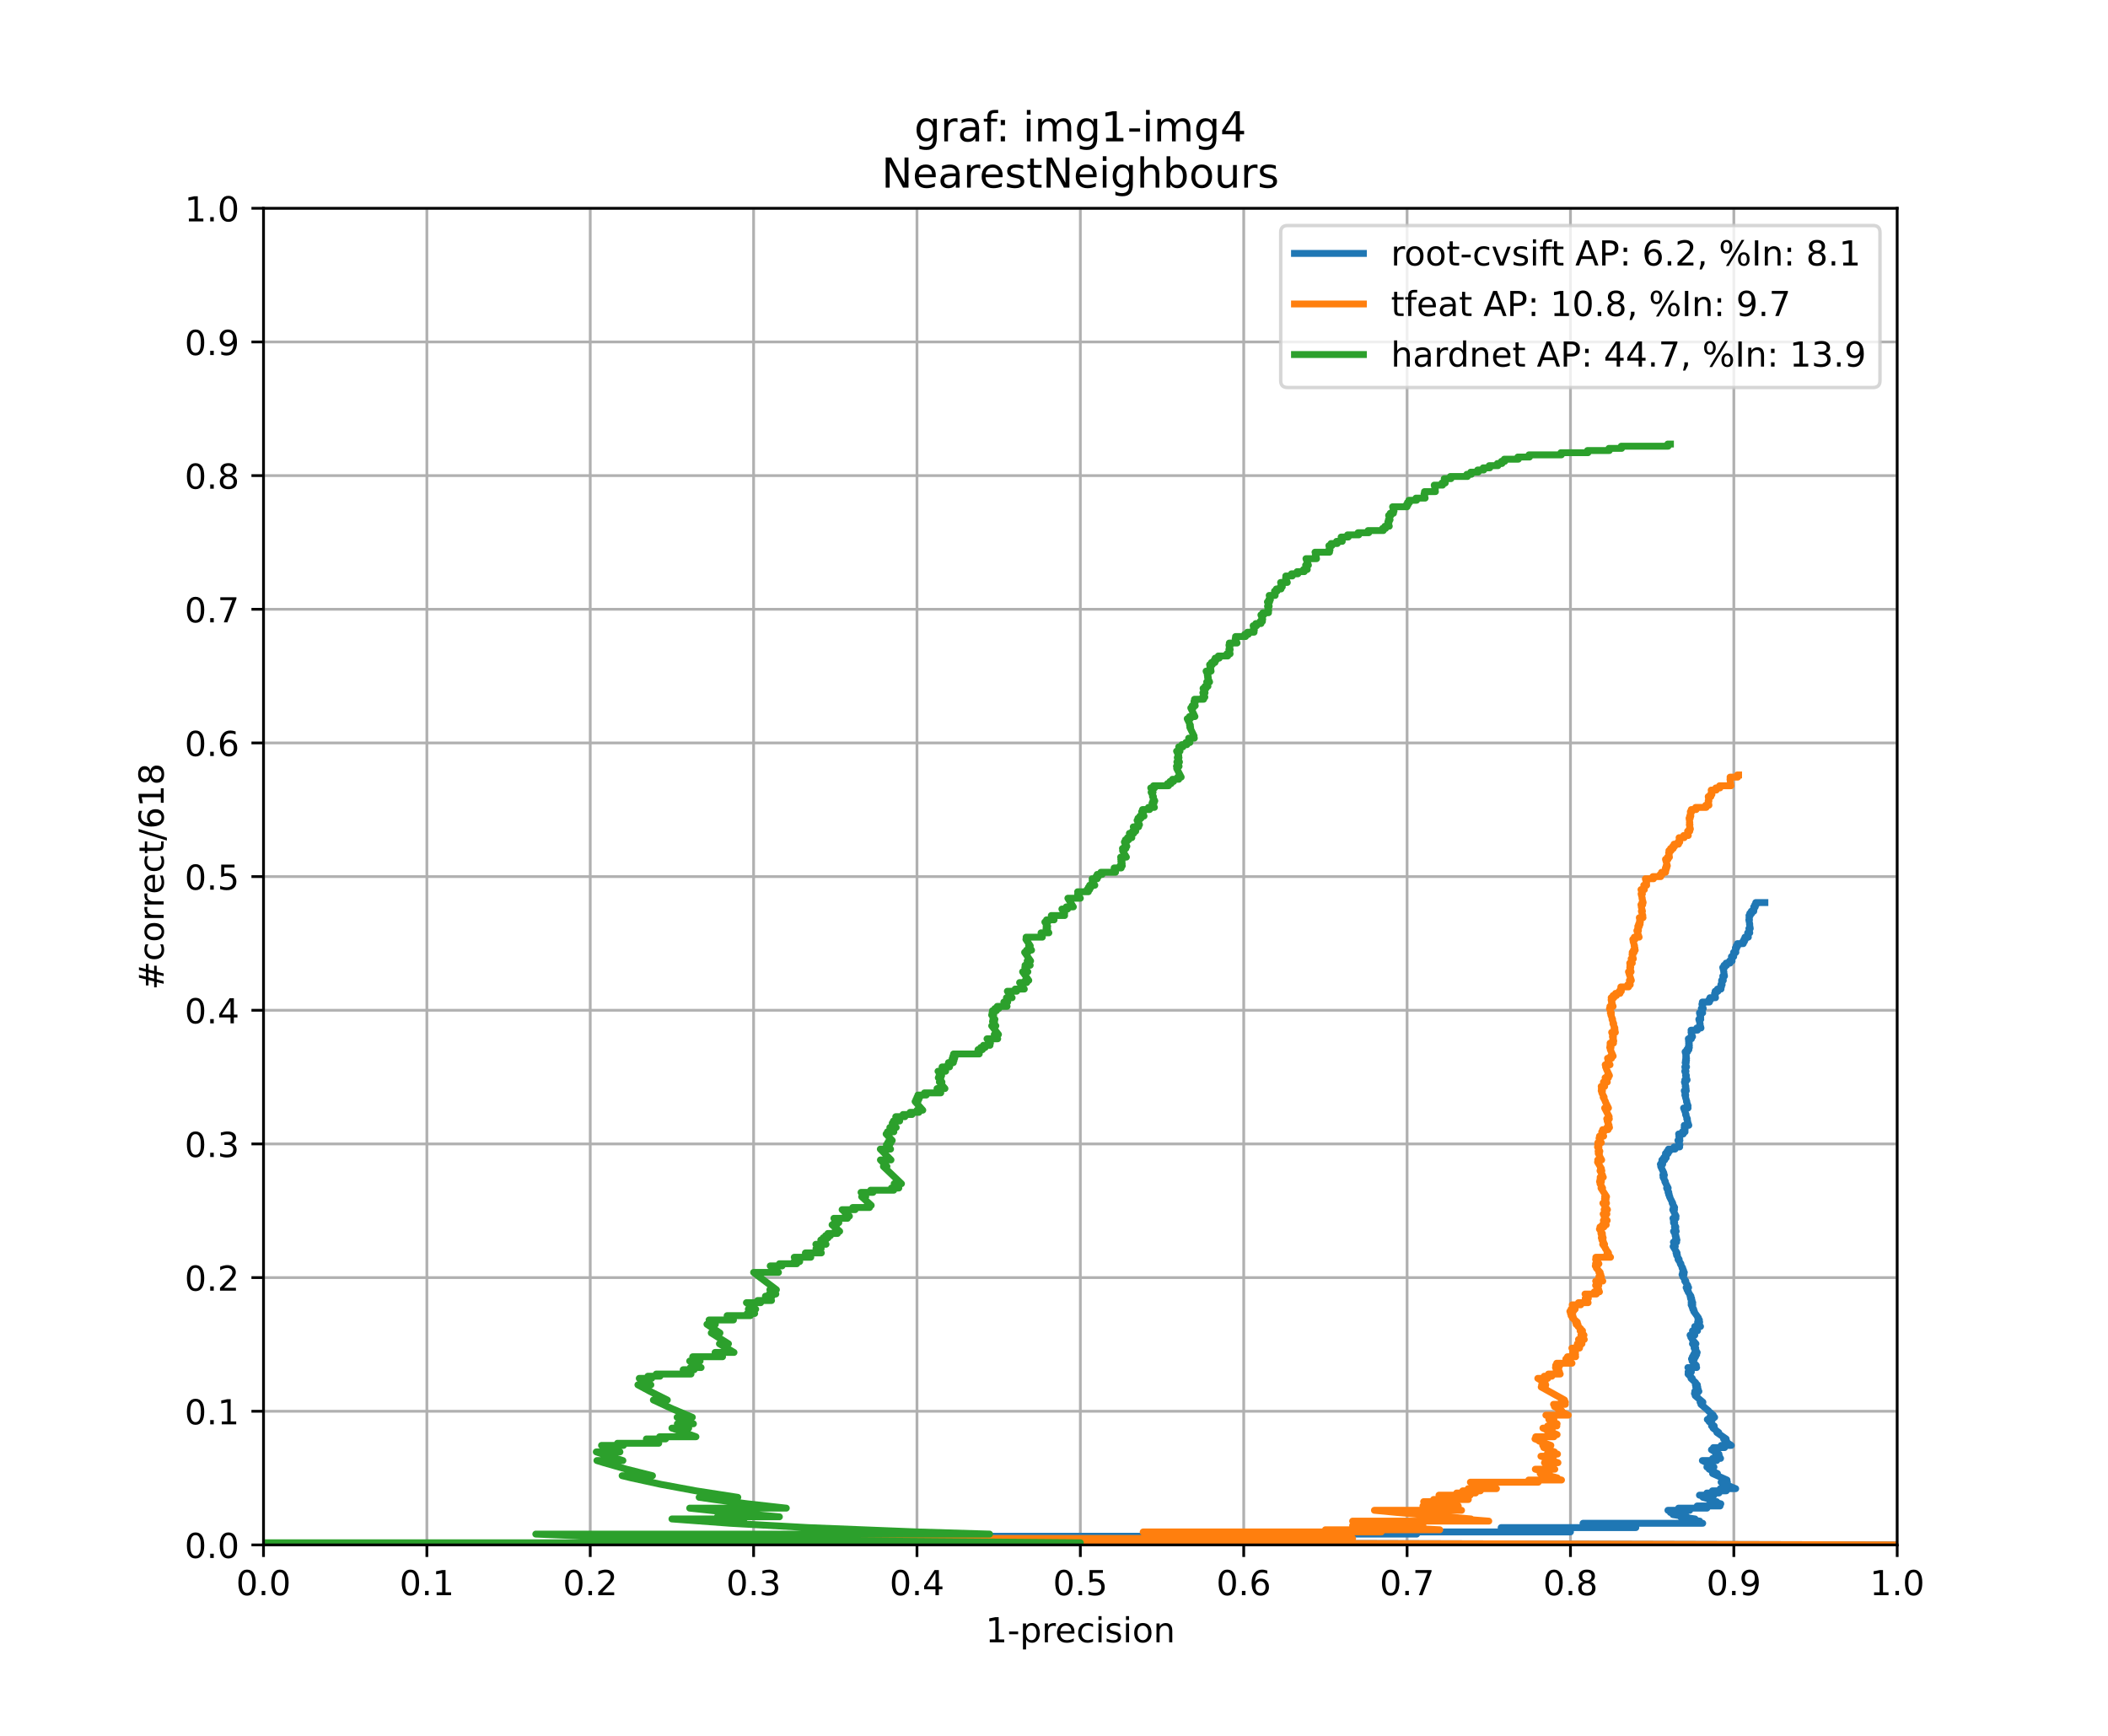 <?xml version="1.0" encoding="utf-8" standalone="no"?>
<!DOCTYPE svg PUBLIC "-//W3C//DTD SVG 1.1//EN"
  "http://www.w3.org/Graphics/SVG/1.1/DTD/svg11.dtd">
<!-- Created with matplotlib (https://matplotlib.org/) -->
<svg height="504pt" version="1.1" viewBox="0 0 612 504" width="612pt" xmlns="http://www.w3.org/2000/svg" xmlns:xlink="http://www.w3.org/1999/xlink">
 <defs>
  <style type="text/css">
*{stroke-linecap:butt;stroke-linejoin:round;}
  </style>
 </defs>
 <g id="figure_1">
  <g id="patch_1">
   <path d="M 0 504 
L 612 504 
L 612 0 
L 0 0 
z
" style="fill:#ffffff;"/>
  </g>
  <g id="axes_1">
   <g id="patch_2">
    <path d="M 76.5 448.56 
L 550.8 448.56 
L 550.8 60.48 
L 76.5 60.48 
z
" style="fill:#ffffff;"/>
   </g>
   <g id="matplotlib.axis_1">
    <g id="xtick_1">
     <g id="line2d_1">
      <path clip-path="url(#p11c21c62ba)" d="M 76.5 448.56 
L 76.5 60.48 
" style="fill:none;stroke:#b0b0b0;stroke-linecap:square;stroke-width:0.8;"/>
     </g>
     <g id="line2d_2">
      <defs>
       <path d="M 0 0 
L 0 3.5 
" id="mfe76d411c6" style="stroke:#000000;stroke-width:0.8;"/>
      </defs>
      <g>
       <use style="stroke:#000000;stroke-width:0.8;" x="76.5" xlink:href="#mfe76d411c6" y="448.56"/>
      </g>
     </g>
     <g id="text_1">
      <!-- 0.0 -->
      <defs>
       <path d="M 31.781 66.406 
Q 24.172 66.406 20.328 58.906 
Q 16.5 51.422 16.5 36.375 
Q 16.5 21.391 20.328 13.891 
Q 24.172 6.391 31.781 6.391 
Q 39.453 6.391 43.281 13.891 
Q 47.125 21.391 47.125 36.375 
Q 47.125 51.422 43.281 58.906 
Q 39.453 66.406 31.781 66.406 
z
M 31.781 74.219 
Q 44.047 74.219 50.516 64.516 
Q 56.984 54.828 56.984 36.375 
Q 56.984 17.969 50.516 8.266 
Q 44.047 -1.422 31.781 -1.422 
Q 19.531 -1.422 13.062 8.266 
Q 6.594 17.969 6.594 36.375 
Q 6.594 54.828 13.062 64.516 
Q 19.531 74.219 31.781 74.219 
z
" id="DejaVuSans-48"/>
       <path d="M 10.688 12.406 
L 21 12.406 
L 21 0 
L 10.688 0 
z
" id="DejaVuSans-46"/>
      </defs>
      <g transform="translate(68.548 463.158)scale(0.1 -0.1)">
       <use xlink:href="#DejaVuSans-48"/>
       <use x="63.623" xlink:href="#DejaVuSans-46"/>
       <use x="95.41" xlink:href="#DejaVuSans-48"/>
      </g>
     </g>
    </g>
    <g id="xtick_2">
     <g id="line2d_3">
      <path clip-path="url(#p11c21c62ba)" d="M 123.93 448.56 
L 123.93 60.48 
" style="fill:none;stroke:#b0b0b0;stroke-linecap:square;stroke-width:0.8;"/>
     </g>
     <g id="line2d_4">
      <g>
       <use style="stroke:#000000;stroke-width:0.8;" x="123.93" xlink:href="#mfe76d411c6" y="448.56"/>
      </g>
     </g>
     <g id="text_2">
      <!-- 0.1 -->
      <defs>
       <path d="M 12.406 8.297 
L 28.516 8.297 
L 28.516 63.922 
L 10.984 60.406 
L 10.984 69.391 
L 28.422 72.906 
L 38.281 72.906 
L 38.281 8.297 
L 54.391 8.297 
L 54.391 0 
L 12.406 0 
z
" id="DejaVuSans-49"/>
      </defs>
      <g transform="translate(115.978 463.158)scale(0.1 -0.1)">
       <use xlink:href="#DejaVuSans-48"/>
       <use x="63.623" xlink:href="#DejaVuSans-46"/>
       <use x="95.41" xlink:href="#DejaVuSans-49"/>
      </g>
     </g>
    </g>
    <g id="xtick_3">
     <g id="line2d_5">
      <path clip-path="url(#p11c21c62ba)" d="M 171.36 448.56 
L 171.36 60.48 
" style="fill:none;stroke:#b0b0b0;stroke-linecap:square;stroke-width:0.8;"/>
     </g>
     <g id="line2d_6">
      <g>
       <use style="stroke:#000000;stroke-width:0.8;" x="171.36" xlink:href="#mfe76d411c6" y="448.56"/>
      </g>
     </g>
     <g id="text_3">
      <!-- 0.2 -->
      <defs>
       <path d="M 19.188 8.297 
L 53.609 8.297 
L 53.609 0 
L 7.328 0 
L 7.328 8.297 
Q 12.938 14.109 22.625 23.891 
Q 32.328 33.688 34.812 36.531 
Q 39.547 41.844 41.422 45.531 
Q 43.312 49.219 43.312 52.781 
Q 43.312 58.594 39.234 62.25 
Q 35.156 65.922 28.609 65.922 
Q 23.969 65.922 18.812 64.312 
Q 13.672 62.703 7.812 59.422 
L 7.812 69.391 
Q 13.766 71.781 18.938 73 
Q 24.125 74.219 28.422 74.219 
Q 39.75 74.219 46.484 68.547 
Q 53.219 62.891 53.219 53.422 
Q 53.219 48.922 51.531 44.891 
Q 49.859 40.875 45.406 35.406 
Q 44.188 33.984 37.641 27.219 
Q 31.109 20.453 19.188 8.297 
z
" id="DejaVuSans-50"/>
      </defs>
      <g transform="translate(163.408 463.158)scale(0.1 -0.1)">
       <use xlink:href="#DejaVuSans-48"/>
       <use x="63.623" xlink:href="#DejaVuSans-46"/>
       <use x="95.41" xlink:href="#DejaVuSans-50"/>
      </g>
     </g>
    </g>
    <g id="xtick_4">
     <g id="line2d_7">
      <path clip-path="url(#p11c21c62ba)" d="M 218.79 448.56 
L 218.79 60.48 
" style="fill:none;stroke:#b0b0b0;stroke-linecap:square;stroke-width:0.8;"/>
     </g>
     <g id="line2d_8">
      <g>
       <use style="stroke:#000000;stroke-width:0.8;" x="218.79" xlink:href="#mfe76d411c6" y="448.56"/>
      </g>
     </g>
     <g id="text_4">
      <!-- 0.3 -->
      <defs>
       <path d="M 40.578 39.312 
Q 47.656 37.797 51.625 33 
Q 55.609 28.219 55.609 21.188 
Q 55.609 10.406 48.188 4.484 
Q 40.766 -1.422 27.094 -1.422 
Q 22.516 -1.422 17.656 -0.516 
Q 12.797 0.391 7.625 2.203 
L 7.625 11.719 
Q 11.719 9.328 16.594 8.109 
Q 21.484 6.891 26.812 6.891 
Q 36.078 6.891 40.938 10.547 
Q 45.797 14.203 45.797 21.188 
Q 45.797 27.641 41.281 31.266 
Q 36.766 34.906 28.719 34.906 
L 20.219 34.906 
L 20.219 43.016 
L 29.109 43.016 
Q 36.375 43.016 40.234 45.922 
Q 44.094 48.828 44.094 54.297 
Q 44.094 59.906 40.109 62.906 
Q 36.141 65.922 28.719 65.922 
Q 24.656 65.922 20.016 65.031 
Q 15.375 64.156 9.812 62.312 
L 9.812 71.094 
Q 15.438 72.656 20.344 73.438 
Q 25.25 74.219 29.594 74.219 
Q 40.828 74.219 47.359 69.109 
Q 53.906 64.016 53.906 55.328 
Q 53.906 49.266 50.438 45.094 
Q 46.969 40.922 40.578 39.312 
z
" id="DejaVuSans-51"/>
      </defs>
      <g transform="translate(210.838 463.158)scale(0.1 -0.1)">
       <use xlink:href="#DejaVuSans-48"/>
       <use x="63.623" xlink:href="#DejaVuSans-46"/>
       <use x="95.41" xlink:href="#DejaVuSans-51"/>
      </g>
     </g>
    </g>
    <g id="xtick_5">
     <g id="line2d_9">
      <path clip-path="url(#p11c21c62ba)" d="M 266.22 448.56 
L 266.22 60.48 
" style="fill:none;stroke:#b0b0b0;stroke-linecap:square;stroke-width:0.8;"/>
     </g>
     <g id="line2d_10">
      <g>
       <use style="stroke:#000000;stroke-width:0.8;" x="266.22" xlink:href="#mfe76d411c6" y="448.56"/>
      </g>
     </g>
     <g id="text_5">
      <!-- 0.4 -->
      <defs>
       <path d="M 37.797 64.312 
L 12.891 25.391 
L 37.797 25.391 
z
M 35.203 72.906 
L 47.609 72.906 
L 47.609 25.391 
L 58.016 25.391 
L 58.016 17.188 
L 47.609 17.188 
L 47.609 0 
L 37.797 0 
L 37.797 17.188 
L 4.891 17.188 
L 4.891 26.703 
z
" id="DejaVuSans-52"/>
      </defs>
      <g transform="translate(258.268 463.158)scale(0.1 -0.1)">
       <use xlink:href="#DejaVuSans-48"/>
       <use x="63.623" xlink:href="#DejaVuSans-46"/>
       <use x="95.41" xlink:href="#DejaVuSans-52"/>
      </g>
     </g>
    </g>
    <g id="xtick_6">
     <g id="line2d_11">
      <path clip-path="url(#p11c21c62ba)" d="M 313.65 448.56 
L 313.65 60.48 
" style="fill:none;stroke:#b0b0b0;stroke-linecap:square;stroke-width:0.8;"/>
     </g>
     <g id="line2d_12">
      <g>
       <use style="stroke:#000000;stroke-width:0.8;" x="313.65" xlink:href="#mfe76d411c6" y="448.56"/>
      </g>
     </g>
     <g id="text_6">
      <!-- 0.5 -->
      <defs>
       <path d="M 10.797 72.906 
L 49.516 72.906 
L 49.516 64.594 
L 19.828 64.594 
L 19.828 46.734 
Q 21.969 47.469 24.109 47.828 
Q 26.266 48.188 28.422 48.188 
Q 40.625 48.188 47.75 41.5 
Q 54.891 34.812 54.891 23.391 
Q 54.891 11.625 47.562 5.094 
Q 40.234 -1.422 26.906 -1.422 
Q 22.312 -1.422 17.547 -0.641 
Q 12.797 0.141 7.719 1.703 
L 7.719 11.625 
Q 12.109 9.234 16.797 8.062 
Q 21.484 6.891 26.703 6.891 
Q 35.156 6.891 40.078 11.328 
Q 45.016 15.766 45.016 23.391 
Q 45.016 31 40.078 35.438 
Q 35.156 39.891 26.703 39.891 
Q 22.75 39.891 18.812 39.016 
Q 14.891 38.141 10.797 36.281 
z
" id="DejaVuSans-53"/>
      </defs>
      <g transform="translate(305.698 463.158)scale(0.1 -0.1)">
       <use xlink:href="#DejaVuSans-48"/>
       <use x="63.623" xlink:href="#DejaVuSans-46"/>
       <use x="95.41" xlink:href="#DejaVuSans-53"/>
      </g>
     </g>
    </g>
    <g id="xtick_7">
     <g id="line2d_13">
      <path clip-path="url(#p11c21c62ba)" d="M 361.08 448.56 
L 361.08 60.48 
" style="fill:none;stroke:#b0b0b0;stroke-linecap:square;stroke-width:0.8;"/>
     </g>
     <g id="line2d_14">
      <g>
       <use style="stroke:#000000;stroke-width:0.8;" x="361.08" xlink:href="#mfe76d411c6" y="448.56"/>
      </g>
     </g>
     <g id="text_7">
      <!-- 0.6 -->
      <defs>
       <path d="M 33.016 40.375 
Q 26.375 40.375 22.484 35.828 
Q 18.609 31.297 18.609 23.391 
Q 18.609 15.531 22.484 10.953 
Q 26.375 6.391 33.016 6.391 
Q 39.656 6.391 43.531 10.953 
Q 47.406 15.531 47.406 23.391 
Q 47.406 31.297 43.531 35.828 
Q 39.656 40.375 33.016 40.375 
z
M 52.594 71.297 
L 52.594 62.312 
Q 48.875 64.062 45.094 64.984 
Q 41.312 65.922 37.594 65.922 
Q 27.828 65.922 22.672 59.328 
Q 17.531 52.734 16.797 39.406 
Q 19.672 43.656 24.016 45.922 
Q 28.375 48.188 33.594 48.188 
Q 44.578 48.188 50.953 41.516 
Q 57.328 34.859 57.328 23.391 
Q 57.328 12.156 50.688 5.359 
Q 44.047 -1.422 33.016 -1.422 
Q 20.359 -1.422 13.672 8.266 
Q 6.984 17.969 6.984 36.375 
Q 6.984 53.656 15.188 63.938 
Q 23.391 74.219 37.203 74.219 
Q 40.922 74.219 44.703 73.484 
Q 48.484 72.75 52.594 71.297 
z
" id="DejaVuSans-54"/>
      </defs>
      <g transform="translate(353.128 463.158)scale(0.1 -0.1)">
       <use xlink:href="#DejaVuSans-48"/>
       <use x="63.623" xlink:href="#DejaVuSans-46"/>
       <use x="95.41" xlink:href="#DejaVuSans-54"/>
      </g>
     </g>
    </g>
    <g id="xtick_8">
     <g id="line2d_15">
      <path clip-path="url(#p11c21c62ba)" d="M 408.51 448.56 
L 408.51 60.48 
" style="fill:none;stroke:#b0b0b0;stroke-linecap:square;stroke-width:0.8;"/>
     </g>
     <g id="line2d_16">
      <g>
       <use style="stroke:#000000;stroke-width:0.8;" x="408.51" xlink:href="#mfe76d411c6" y="448.56"/>
      </g>
     </g>
     <g id="text_8">
      <!-- 0.7 -->
      <defs>
       <path d="M 8.203 72.906 
L 55.078 72.906 
L 55.078 68.703 
L 28.609 0 
L 18.312 0 
L 43.219 64.594 
L 8.203 64.594 
z
" id="DejaVuSans-55"/>
      </defs>
      <g transform="translate(400.558 463.158)scale(0.1 -0.1)">
       <use xlink:href="#DejaVuSans-48"/>
       <use x="63.623" xlink:href="#DejaVuSans-46"/>
       <use x="95.41" xlink:href="#DejaVuSans-55"/>
      </g>
     </g>
    </g>
    <g id="xtick_9">
     <g id="line2d_17">
      <path clip-path="url(#p11c21c62ba)" d="M 455.94 448.56 
L 455.94 60.48 
" style="fill:none;stroke:#b0b0b0;stroke-linecap:square;stroke-width:0.8;"/>
     </g>
     <g id="line2d_18">
      <g>
       <use style="stroke:#000000;stroke-width:0.8;" x="455.94" xlink:href="#mfe76d411c6" y="448.56"/>
      </g>
     </g>
     <g id="text_9">
      <!-- 0.8 -->
      <defs>
       <path d="M 31.781 34.625 
Q 24.75 34.625 20.719 30.859 
Q 16.703 27.094 16.703 20.516 
Q 16.703 13.922 20.719 10.156 
Q 24.75 6.391 31.781 6.391 
Q 38.812 6.391 42.859 10.172 
Q 46.922 13.969 46.922 20.516 
Q 46.922 27.094 42.891 30.859 
Q 38.875 34.625 31.781 34.625 
z
M 21.922 38.812 
Q 15.578 40.375 12.031 44.719 
Q 8.5 49.078 8.5 55.328 
Q 8.5 64.062 14.719 69.141 
Q 20.953 74.219 31.781 74.219 
Q 42.672 74.219 48.875 69.141 
Q 55.078 64.062 55.078 55.328 
Q 55.078 49.078 51.531 44.719 
Q 48 40.375 41.703 38.812 
Q 48.828 37.156 52.797 32.312 
Q 56.781 27.484 56.781 20.516 
Q 56.781 9.906 50.312 4.234 
Q 43.844 -1.422 31.781 -1.422 
Q 19.734 -1.422 13.25 4.234 
Q 6.781 9.906 6.781 20.516 
Q 6.781 27.484 10.781 32.312 
Q 14.797 37.156 21.922 38.812 
z
M 18.312 54.391 
Q 18.312 48.734 21.844 45.562 
Q 25.391 42.391 31.781 42.391 
Q 38.141 42.391 41.719 45.562 
Q 45.312 48.734 45.312 54.391 
Q 45.312 60.062 41.719 63.234 
Q 38.141 66.406 31.781 66.406 
Q 25.391 66.406 21.844 63.234 
Q 18.312 60.062 18.312 54.391 
z
" id="DejaVuSans-56"/>
      </defs>
      <g transform="translate(447.988 463.158)scale(0.1 -0.1)">
       <use xlink:href="#DejaVuSans-48"/>
       <use x="63.623" xlink:href="#DejaVuSans-46"/>
       <use x="95.41" xlink:href="#DejaVuSans-56"/>
      </g>
     </g>
    </g>
    <g id="xtick_10">
     <g id="line2d_19">
      <path clip-path="url(#p11c21c62ba)" d="M 503.37 448.56 
L 503.37 60.48 
" style="fill:none;stroke:#b0b0b0;stroke-linecap:square;stroke-width:0.8;"/>
     </g>
     <g id="line2d_20">
      <g>
       <use style="stroke:#000000;stroke-width:0.8;" x="503.37" xlink:href="#mfe76d411c6" y="448.56"/>
      </g>
     </g>
     <g id="text_10">
      <!-- 0.9 -->
      <defs>
       <path d="M 10.984 1.516 
L 10.984 10.5 
Q 14.703 8.734 18.5 7.812 
Q 22.312 6.891 25.984 6.891 
Q 35.75 6.891 40.891 13.453 
Q 46.047 20.016 46.781 33.406 
Q 43.953 29.203 39.594 26.953 
Q 35.25 24.703 29.984 24.703 
Q 19.047 24.703 12.672 31.312 
Q 6.297 37.938 6.297 49.422 
Q 6.297 60.641 12.938 67.422 
Q 19.578 74.219 30.609 74.219 
Q 43.266 74.219 49.922 64.516 
Q 56.594 54.828 56.594 36.375 
Q 56.594 19.141 48.406 8.859 
Q 40.234 -1.422 26.422 -1.422 
Q 22.703 -1.422 18.891 -0.688 
Q 15.094 0.047 10.984 1.516 
z
M 30.609 32.422 
Q 37.25 32.422 41.125 36.953 
Q 45.016 41.5 45.016 49.422 
Q 45.016 57.281 41.125 61.844 
Q 37.25 66.406 30.609 66.406 
Q 23.969 66.406 20.094 61.844 
Q 16.219 57.281 16.219 49.422 
Q 16.219 41.5 20.094 36.953 
Q 23.969 32.422 30.609 32.422 
z
" id="DejaVuSans-57"/>
      </defs>
      <g transform="translate(495.418 463.158)scale(0.1 -0.1)">
       <use xlink:href="#DejaVuSans-48"/>
       <use x="63.623" xlink:href="#DejaVuSans-46"/>
       <use x="95.41" xlink:href="#DejaVuSans-57"/>
      </g>
     </g>
    </g>
    <g id="xtick_11">
     <g id="line2d_21">
      <path clip-path="url(#p11c21c62ba)" d="M 550.8 448.56 
L 550.8 60.48 
" style="fill:none;stroke:#b0b0b0;stroke-linecap:square;stroke-width:0.8;"/>
     </g>
     <g id="line2d_22">
      <g>
       <use style="stroke:#000000;stroke-width:0.8;" x="550.8" xlink:href="#mfe76d411c6" y="448.56"/>
      </g>
     </g>
     <g id="text_11">
      <!-- 1.0 -->
      <g transform="translate(542.848 463.158)scale(0.1 -0.1)">
       <use xlink:href="#DejaVuSans-49"/>
       <use x="63.623" xlink:href="#DejaVuSans-46"/>
       <use x="95.41" xlink:href="#DejaVuSans-48"/>
      </g>
     </g>
    </g>
    <g id="text_12">
     <!-- 1-precision -->
     <defs>
      <path d="M 4.891 31.391 
L 31.203 31.391 
L 31.203 23.391 
L 4.891 23.391 
z
" id="DejaVuSans-45"/>
      <path d="M 18.109 8.203 
L 18.109 -20.797 
L 9.078 -20.797 
L 9.078 54.688 
L 18.109 54.688 
L 18.109 46.391 
Q 20.953 51.266 25.266 53.625 
Q 29.594 56 35.594 56 
Q 45.562 56 51.781 48.094 
Q 58.016 40.188 58.016 27.297 
Q 58.016 14.406 51.781 6.484 
Q 45.562 -1.422 35.594 -1.422 
Q 29.594 -1.422 25.266 0.953 
Q 20.953 3.328 18.109 8.203 
z
M 48.688 27.297 
Q 48.688 37.203 44.609 42.844 
Q 40.531 48.484 33.406 48.484 
Q 26.266 48.484 22.188 42.844 
Q 18.109 37.203 18.109 27.297 
Q 18.109 17.391 22.188 11.75 
Q 26.266 6.109 33.406 6.109 
Q 40.531 6.109 44.609 11.75 
Q 48.688 17.391 48.688 27.297 
z
" id="DejaVuSans-112"/>
      <path d="M 41.109 46.297 
Q 39.594 47.172 37.812 47.578 
Q 36.031 48 33.891 48 
Q 26.266 48 22.188 43.047 
Q 18.109 38.094 18.109 28.812 
L 18.109 0 
L 9.078 0 
L 9.078 54.688 
L 18.109 54.688 
L 18.109 46.188 
Q 20.953 51.172 25.484 53.578 
Q 30.031 56 36.531 56 
Q 37.453 56 38.578 55.875 
Q 39.703 55.766 41.062 55.516 
z
" id="DejaVuSans-114"/>
      <path d="M 56.203 29.594 
L 56.203 25.203 
L 14.891 25.203 
Q 15.484 15.922 20.484 11.062 
Q 25.484 6.203 34.422 6.203 
Q 39.594 6.203 44.453 7.469 
Q 49.312 8.734 54.109 11.281 
L 54.109 2.781 
Q 49.266 0.734 44.188 -0.344 
Q 39.109 -1.422 33.891 -1.422 
Q 20.797 -1.422 13.156 6.188 
Q 5.516 13.812 5.516 26.812 
Q 5.516 40.234 12.766 48.109 
Q 20.016 56 32.328 56 
Q 43.359 56 49.781 48.891 
Q 56.203 41.797 56.203 29.594 
z
M 47.219 32.234 
Q 47.125 39.594 43.094 43.984 
Q 39.062 48.391 32.422 48.391 
Q 24.906 48.391 20.391 44.141 
Q 15.875 39.891 15.188 32.172 
z
" id="DejaVuSans-101"/>
      <path d="M 48.781 52.594 
L 48.781 44.188 
Q 44.969 46.297 41.141 47.344 
Q 37.312 48.391 33.406 48.391 
Q 24.656 48.391 19.812 42.844 
Q 14.984 37.312 14.984 27.297 
Q 14.984 17.281 19.812 11.734 
Q 24.656 6.203 33.406 6.203 
Q 37.312 6.203 41.141 7.25 
Q 44.969 8.297 48.781 10.406 
L 48.781 2.094 
Q 45.016 0.344 40.984 -0.531 
Q 36.969 -1.422 32.422 -1.422 
Q 20.062 -1.422 12.781 6.344 
Q 5.516 14.109 5.516 27.297 
Q 5.516 40.672 12.859 48.328 
Q 20.219 56 33.016 56 
Q 37.156 56 41.109 55.141 
Q 45.062 54.297 48.781 52.594 
z
" id="DejaVuSans-99"/>
      <path d="M 9.422 54.688 
L 18.406 54.688 
L 18.406 0 
L 9.422 0 
z
M 9.422 75.984 
L 18.406 75.984 
L 18.406 64.594 
L 9.422 64.594 
z
" id="DejaVuSans-105"/>
      <path d="M 44.281 53.078 
L 44.281 44.578 
Q 40.484 46.531 36.375 47.5 
Q 32.281 48.484 27.875 48.484 
Q 21.188 48.484 17.844 46.438 
Q 14.5 44.391 14.5 40.281 
Q 14.5 37.156 16.891 35.375 
Q 19.281 33.594 26.516 31.984 
L 29.594 31.297 
Q 39.156 29.25 43.188 25.516 
Q 47.219 21.781 47.219 15.094 
Q 47.219 7.469 41.188 3.016 
Q 35.156 -1.422 24.609 -1.422 
Q 20.219 -1.422 15.453 -0.562 
Q 10.688 0.297 5.422 2 
L 5.422 11.281 
Q 10.406 8.688 15.234 7.391 
Q 20.062 6.109 24.812 6.109 
Q 31.156 6.109 34.562 8.281 
Q 37.984 10.453 37.984 14.406 
Q 37.984 18.062 35.516 20.016 
Q 33.062 21.969 24.703 23.781 
L 21.578 24.516 
Q 13.234 26.266 9.516 29.906 
Q 5.812 33.547 5.812 39.891 
Q 5.812 47.609 11.281 51.797 
Q 16.75 56 26.812 56 
Q 31.781 56 36.172 55.266 
Q 40.578 54.547 44.281 53.078 
z
" id="DejaVuSans-115"/>
      <path d="M 30.609 48.391 
Q 23.391 48.391 19.188 42.75 
Q 14.984 37.109 14.984 27.297 
Q 14.984 17.484 19.156 11.844 
Q 23.344 6.203 30.609 6.203 
Q 37.797 6.203 41.984 11.859 
Q 46.188 17.531 46.188 27.297 
Q 46.188 37.016 41.984 42.703 
Q 37.797 48.391 30.609 48.391 
z
M 30.609 56 
Q 42.328 56 49.016 48.375 
Q 55.719 40.766 55.719 27.297 
Q 55.719 13.875 49.016 6.219 
Q 42.328 -1.422 30.609 -1.422 
Q 18.844 -1.422 12.172 6.219 
Q 5.516 13.875 5.516 27.297 
Q 5.516 40.766 12.172 48.375 
Q 18.844 56 30.609 56 
z
" id="DejaVuSans-111"/>
      <path d="M 54.891 33.016 
L 54.891 0 
L 45.906 0 
L 45.906 32.719 
Q 45.906 40.484 42.875 44.328 
Q 39.844 48.188 33.797 48.188 
Q 26.516 48.188 22.312 43.547 
Q 18.109 38.922 18.109 30.906 
L 18.109 0 
L 9.078 0 
L 9.078 54.688 
L 18.109 54.688 
L 18.109 46.188 
Q 21.344 51.125 25.703 53.562 
Q 30.078 56 35.797 56 
Q 45.219 56 50.047 50.172 
Q 54.891 44.344 54.891 33.016 
z
" id="DejaVuSans-110"/>
     </defs>
     <g transform="translate(286.111 476.837)scale(0.1 -0.1)">
      <use xlink:href="#DejaVuSans-49"/>
      <use x="63.623" xlink:href="#DejaVuSans-45"/>
      <use x="99.707" xlink:href="#DejaVuSans-112"/>
      <use x="163.184" xlink:href="#DejaVuSans-114"/>
      <use x="202.047" xlink:href="#DejaVuSans-101"/>
      <use x="263.57" xlink:href="#DejaVuSans-99"/>
      <use x="318.551" xlink:href="#DejaVuSans-105"/>
      <use x="346.334" xlink:href="#DejaVuSans-115"/>
      <use x="398.434" xlink:href="#DejaVuSans-105"/>
      <use x="426.217" xlink:href="#DejaVuSans-111"/>
      <use x="487.398" xlink:href="#DejaVuSans-110"/>
     </g>
    </g>
   </g>
   <g id="matplotlib.axis_2">
    <g id="ytick_1">
     <g id="line2d_23">
      <path clip-path="url(#p11c21c62ba)" d="M 76.5 448.56 
L 550.8 448.56 
" style="fill:none;stroke:#b0b0b0;stroke-linecap:square;stroke-width:0.8;"/>
     </g>
     <g id="line2d_24">
      <defs>
       <path d="M 0 0 
L -3.5 0 
" id="md138ed1c5b" style="stroke:#000000;stroke-width:0.8;"/>
      </defs>
      <g>
       <use style="stroke:#000000;stroke-width:0.8;" x="76.5" xlink:href="#md138ed1c5b" y="448.56"/>
      </g>
     </g>
     <g id="text_13">
      <!-- 0.0 -->
      <g transform="translate(53.597 452.359)scale(0.1 -0.1)">
       <use xlink:href="#DejaVuSans-48"/>
       <use x="63.623" xlink:href="#DejaVuSans-46"/>
       <use x="95.41" xlink:href="#DejaVuSans-48"/>
      </g>
     </g>
    </g>
    <g id="ytick_2">
     <g id="line2d_25">
      <path clip-path="url(#p11c21c62ba)" d="M 76.5 409.752 
L 550.8 409.752 
" style="fill:none;stroke:#b0b0b0;stroke-linecap:square;stroke-width:0.8;"/>
     </g>
     <g id="line2d_26">
      <g>
       <use style="stroke:#000000;stroke-width:0.8;" x="76.5" xlink:href="#md138ed1c5b" y="409.752"/>
      </g>
     </g>
     <g id="text_14">
      <!-- 0.1 -->
      <g transform="translate(53.597 413.551)scale(0.1 -0.1)">
       <use xlink:href="#DejaVuSans-48"/>
       <use x="63.623" xlink:href="#DejaVuSans-46"/>
       <use x="95.41" xlink:href="#DejaVuSans-49"/>
      </g>
     </g>
    </g>
    <g id="ytick_3">
     <g id="line2d_27">
      <path clip-path="url(#p11c21c62ba)" d="M 76.5 370.944 
L 550.8 370.944 
" style="fill:none;stroke:#b0b0b0;stroke-linecap:square;stroke-width:0.8;"/>
     </g>
     <g id="line2d_28">
      <g>
       <use style="stroke:#000000;stroke-width:0.8;" x="76.5" xlink:href="#md138ed1c5b" y="370.944"/>
      </g>
     </g>
     <g id="text_15">
      <!-- 0.2 -->
      <g transform="translate(53.597 374.743)scale(0.1 -0.1)">
       <use xlink:href="#DejaVuSans-48"/>
       <use x="63.623" xlink:href="#DejaVuSans-46"/>
       <use x="95.41" xlink:href="#DejaVuSans-50"/>
      </g>
     </g>
    </g>
    <g id="ytick_4">
     <g id="line2d_29">
      <path clip-path="url(#p11c21c62ba)" d="M 76.5 332.136 
L 550.8 332.136 
" style="fill:none;stroke:#b0b0b0;stroke-linecap:square;stroke-width:0.8;"/>
     </g>
     <g id="line2d_30">
      <g>
       <use style="stroke:#000000;stroke-width:0.8;" x="76.5" xlink:href="#md138ed1c5b" y="332.136"/>
      </g>
     </g>
     <g id="text_16">
      <!-- 0.3 -->
      <g transform="translate(53.597 335.935)scale(0.1 -0.1)">
       <use xlink:href="#DejaVuSans-48"/>
       <use x="63.623" xlink:href="#DejaVuSans-46"/>
       <use x="95.41" xlink:href="#DejaVuSans-51"/>
      </g>
     </g>
    </g>
    <g id="ytick_5">
     <g id="line2d_31">
      <path clip-path="url(#p11c21c62ba)" d="M 76.5 293.328 
L 550.8 293.328 
" style="fill:none;stroke:#b0b0b0;stroke-linecap:square;stroke-width:0.8;"/>
     </g>
     <g id="line2d_32">
      <g>
       <use style="stroke:#000000;stroke-width:0.8;" x="76.5" xlink:href="#md138ed1c5b" y="293.328"/>
      </g>
     </g>
     <g id="text_17">
      <!-- 0.4 -->
      <g transform="translate(53.597 297.127)scale(0.1 -0.1)">
       <use xlink:href="#DejaVuSans-48"/>
       <use x="63.623" xlink:href="#DejaVuSans-46"/>
       <use x="95.41" xlink:href="#DejaVuSans-52"/>
      </g>
     </g>
    </g>
    <g id="ytick_6">
     <g id="line2d_33">
      <path clip-path="url(#p11c21c62ba)" d="M 76.5 254.52 
L 550.8 254.52 
" style="fill:none;stroke:#b0b0b0;stroke-linecap:square;stroke-width:0.8;"/>
     </g>
     <g id="line2d_34">
      <g>
       <use style="stroke:#000000;stroke-width:0.8;" x="76.5" xlink:href="#md138ed1c5b" y="254.52"/>
      </g>
     </g>
     <g id="text_18">
      <!-- 0.5 -->
      <g transform="translate(53.597 258.319)scale(0.1 -0.1)">
       <use xlink:href="#DejaVuSans-48"/>
       <use x="63.623" xlink:href="#DejaVuSans-46"/>
       <use x="95.41" xlink:href="#DejaVuSans-53"/>
      </g>
     </g>
    </g>
    <g id="ytick_7">
     <g id="line2d_35">
      <path clip-path="url(#p11c21c62ba)" d="M 76.5 215.712 
L 550.8 215.712 
" style="fill:none;stroke:#b0b0b0;stroke-linecap:square;stroke-width:0.8;"/>
     </g>
     <g id="line2d_36">
      <g>
       <use style="stroke:#000000;stroke-width:0.8;" x="76.5" xlink:href="#md138ed1c5b" y="215.712"/>
      </g>
     </g>
     <g id="text_19">
      <!-- 0.6 -->
      <g transform="translate(53.597 219.511)scale(0.1 -0.1)">
       <use xlink:href="#DejaVuSans-48"/>
       <use x="63.623" xlink:href="#DejaVuSans-46"/>
       <use x="95.41" xlink:href="#DejaVuSans-54"/>
      </g>
     </g>
    </g>
    <g id="ytick_8">
     <g id="line2d_37">
      <path clip-path="url(#p11c21c62ba)" d="M 76.5 176.904 
L 550.8 176.904 
" style="fill:none;stroke:#b0b0b0;stroke-linecap:square;stroke-width:0.8;"/>
     </g>
     <g id="line2d_38">
      <g>
       <use style="stroke:#000000;stroke-width:0.8;" x="76.5" xlink:href="#md138ed1c5b" y="176.904"/>
      </g>
     </g>
     <g id="text_20">
      <!-- 0.7 -->
      <g transform="translate(53.597 180.703)scale(0.1 -0.1)">
       <use xlink:href="#DejaVuSans-48"/>
       <use x="63.623" xlink:href="#DejaVuSans-46"/>
       <use x="95.41" xlink:href="#DejaVuSans-55"/>
      </g>
     </g>
    </g>
    <g id="ytick_9">
     <g id="line2d_39">
      <path clip-path="url(#p11c21c62ba)" d="M 76.5 138.096 
L 550.8 138.096 
" style="fill:none;stroke:#b0b0b0;stroke-linecap:square;stroke-width:0.8;"/>
     </g>
     <g id="line2d_40">
      <g>
       <use style="stroke:#000000;stroke-width:0.8;" x="76.5" xlink:href="#md138ed1c5b" y="138.096"/>
      </g>
     </g>
     <g id="text_21">
      <!-- 0.8 -->
      <g transform="translate(53.597 141.895)scale(0.1 -0.1)">
       <use xlink:href="#DejaVuSans-48"/>
       <use x="63.623" xlink:href="#DejaVuSans-46"/>
       <use x="95.41" xlink:href="#DejaVuSans-56"/>
      </g>
     </g>
    </g>
    <g id="ytick_10">
     <g id="line2d_41">
      <path clip-path="url(#p11c21c62ba)" d="M 76.5 99.288 
L 550.8 99.288 
" style="fill:none;stroke:#b0b0b0;stroke-linecap:square;stroke-width:0.8;"/>
     </g>
     <g id="line2d_42">
      <g>
       <use style="stroke:#000000;stroke-width:0.8;" x="76.5" xlink:href="#md138ed1c5b" y="99.288"/>
      </g>
     </g>
     <g id="text_22">
      <!-- 0.9 -->
      <g transform="translate(53.597 103.087)scale(0.1 -0.1)">
       <use xlink:href="#DejaVuSans-48"/>
       <use x="63.623" xlink:href="#DejaVuSans-46"/>
       <use x="95.41" xlink:href="#DejaVuSans-57"/>
      </g>
     </g>
    </g>
    <g id="ytick_11">
     <g id="line2d_43">
      <path clip-path="url(#p11c21c62ba)" d="M 76.5 60.48 
L 550.8 60.48 
" style="fill:none;stroke:#b0b0b0;stroke-linecap:square;stroke-width:0.8;"/>
     </g>
     <g id="line2d_44">
      <g>
       <use style="stroke:#000000;stroke-width:0.8;" x="76.5" xlink:href="#md138ed1c5b" y="60.48"/>
      </g>
     </g>
     <g id="text_23">
      <!-- 1.0 -->
      <g transform="translate(53.597 64.279)scale(0.1 -0.1)">
       <use xlink:href="#DejaVuSans-49"/>
       <use x="63.623" xlink:href="#DejaVuSans-46"/>
       <use x="95.41" xlink:href="#DejaVuSans-48"/>
      </g>
     </g>
    </g>
    <g id="text_24">
     <!-- #correct/618 -->
     <defs>
      <path d="M 51.125 44 
L 36.922 44 
L 32.812 27.688 
L 47.125 27.688 
z
M 43.797 71.781 
L 38.719 51.516 
L 52.984 51.516 
L 58.109 71.781 
L 65.922 71.781 
L 60.891 51.516 
L 76.125 51.516 
L 76.125 44 
L 58.984 44 
L 54.984 27.688 
L 70.516 27.688 
L 70.516 20.219 
L 53.078 20.219 
L 48 0 
L 40.188 0 
L 45.219 20.219 
L 30.906 20.219 
L 25.875 0 
L 18.016 0 
L 23.094 20.219 
L 7.719 20.219 
L 7.719 27.688 
L 24.906 27.688 
L 29 44 
L 13.281 44 
L 13.281 51.516 
L 30.906 51.516 
L 35.891 71.781 
z
" id="DejaVuSans-35"/>
      <path d="M 18.312 70.219 
L 18.312 54.688 
L 36.812 54.688 
L 36.812 47.703 
L 18.312 47.703 
L 18.312 18.016 
Q 18.312 11.328 20.141 9.422 
Q 21.969 7.516 27.594 7.516 
L 36.812 7.516 
L 36.812 0 
L 27.594 0 
Q 17.188 0 13.234 3.875 
Q 9.281 7.766 9.281 18.016 
L 9.281 47.703 
L 2.688 47.703 
L 2.688 54.688 
L 9.281 54.688 
L 9.281 70.219 
z
" id="DejaVuSans-116"/>
      <path d="M 25.391 72.906 
L 33.688 72.906 
L 8.297 -9.281 
L 0 -9.281 
z
" id="DejaVuSans-47"/>
     </defs>
     <g transform="translate(47.517 287.443)rotate(-90)scale(0.1 -0.1)">
      <use xlink:href="#DejaVuSans-35"/>
      <use x="83.789" xlink:href="#DejaVuSans-99"/>
      <use x="138.77" xlink:href="#DejaVuSans-111"/>
      <use x="199.951" xlink:href="#DejaVuSans-114"/>
      <use x="239.314" xlink:href="#DejaVuSans-114"/>
      <use x="278.178" xlink:href="#DejaVuSans-101"/>
      <use x="339.701" xlink:href="#DejaVuSans-99"/>
      <use x="394.682" xlink:href="#DejaVuSans-116"/>
      <use x="433.891" xlink:href="#DejaVuSans-47"/>
      <use x="467.582" xlink:href="#DejaVuSans-54"/>
      <use x="531.205" xlink:href="#DejaVuSans-49"/>
      <use x="594.828" xlink:href="#DejaVuSans-56"/>
     </g>
    </g>
   </g>
   <g id="line2d_45">
    <path clip-path="url(#p11c21c62ba)" d="M 550.8 448.56 
L 313.65 447.932 
L 234.6 447.304 
L 313.65 447.304 
L 266.22 446.676 
L 313.65 446.676 
L 279.771 446.048 
L 361.08 446.048 
L 335.209 445.42 
L 411.3 445.42 
L 392.7 444.792 
L 455.94 444.792 
L 443.7 444.164 
L 447.047 444.164 
L 435.818 443.536 
L 474.912 443.536 
L 459.588 442.28 
L 494.336 442.28 
L 489.42 441.652 
L 490.134 441.652 
L 493.467 441.652 
L 488.935 441.024 
L 489.6 441.024 
L 492.124 441.024 
L 487.883 440.397 
L 488.518 440.397 
L 489.751 440.397 
L 485.7 439.769 
L 486.332 439.769 
L 488.742 439.769 
L 484.925 439.141 
L 485.529 439.141 
L 487.84 439.141 
L 484.232 438.513 
L 484.81 438.513 
L 490.571 438.513 
L 487.311 437.885 
L 487.807 437.885 
L 495.573 437.885 
L 492.722 437.257 
L 493.115 437.257 
L 499.37 437.257 
L 496.838 436.629 
L 497.159 436.629 
L 499.597 436.629 
L 497.207 436.001 
L 497.508 436.001 
L 498.391 436.001 
L 496.073 435.373 
L 496.372 435.373 
L 496.668 435.373 
L 494.397 434.745 
L 494.7 434.745 
L 495.59 434.745 
L 493.385 434.117 
L 493.685 434.117 
L 497.586 434.117 
L 495.542 433.489 
L 495.809 433.489 
L 499.058 433.489 
L 497.146 432.861 
L 497.388 432.861 
L 501.187 432.861 
L 499.418 432.233 
L 499.631 432.233 
L 503.911 432.233 
L 500.874 430.977 
L 501.246 430.977 
L 499.667 430.349 
L 499.857 430.349 
L 501.5 430.349 
L 499.982 429.721 
L 500.163 429.721 
L 501.394 429.721 
L 497.198 427.837 
L 498.627 427.837 
L 497.225 427.209 
L 497.402 427.209 
L 497.578 427.209 
L 496.193 426.581 
L 496.372 426.581 
L 496.902 426.581 
L 495.542 425.953 
L 495.72 425.953 
L 497.607 425.953 
L 496.3 425.325 
L 496.468 425.325 
L 496.803 425.325 
L 494.232 424.07 
L 494.405 424.07 
L 498.399 424.07 
L 497.207 423.442 
L 497.358 423.442 
L 499.524 423.442 
L 498.384 422.814 
L 498.525 422.814 
L 499.218 422.814 
L 498.1 422.186 
L 498.239 422.186 
L 499.058 422.186 
L 496.874 420.93 
L 497.013 420.93 
L 498.496 420.93 
L 497.441 420.302 
L 497.574 420.302 
L 500.698 420.302 
L 499.704 419.674 
L 499.824 419.674 
L 502.637 419.674 
L 500.764 418.418 
L 500.874 418.418 
L 501.308 418.418 
L 500.386 417.79 
L 500.495 417.79 
L 501.14 417.79 
L 498.436 415.906 
L 498.547 415.906 
L 498.986 415.906 
L 497.33 414.65 
L 497.773 414.65 
L 496.902 414.022 
L 497.013 414.022 
L 497.671 414.022 
L 496.815 413.394 
L 496.924 413.394 
L 497.033 413.394 
L 496.184 412.766 
L 496.294 412.766 
L 496.513 412.766 
L 495.671 412.138 
L 495.781 412.138 
L 497.175 412.138 
L 496.357 411.51 
L 496.463 411.51 
L 497.801 411.51 
L 497.004 410.882 
L 497.106 410.882 
L 497.408 410.882 
L 495.937 409.626 
L 496.039 409.626 
L 493.814 407.743 
L 494.336 407.743 
L 493.572 407.115 
L 493.676 407.115 
L 494.397 407.115 
L 492.15 405.231 
L 492.255 405.231 
L 492.671 405.231 
L 491.933 404.603 
L 492.037 404.603 
L 492.756 404.603 
L 492.03 403.975 
L 492.132 403.975 
L 493.235 403.975 
L 492.524 403.347 
L 492.624 403.347 
L 493.017 403.347 
L 492.314 402.719 
L 492.412 402.719 
L 492.901 402.719 
L 492.205 402.091 
L 492.303 402.091 
L 492.786 402.091 
L 492.1 401.463 
L 492.196 401.463 
L 492.293 401.463 
L 490.929 400.207 
L 491.027 400.207 
L 491.319 400.207 
L 490.071 398.951 
L 490.752 398.951 
L 490.09 398.323 
L 490.187 398.323 
L 491.046 398.323 
L 490.394 397.695 
L 490.489 397.695 
L 490.677 397.695 
L 490.03 397.067 
L 490.125 397.067 
L 492.578 397.067 
L 491.956 396.439 
L 492.043 396.439 
L 492.479 396.439 
L 491.25 395.183 
L 491.338 395.183 
L 491.686 395.183 
L 491.078 394.555 
L 491.166 394.555 
L 491.94 394.555 
L 491.342 393.927 
L 491.427 393.927 
L 492.269 393.927 
L 491.68 393.299 
L 491.764 393.299 
L 492.587 393.299 
L 492.008 392.671 
L 492.09 392.671 
L 492.736 392.671 
L 492.164 392.043 
L 492.244 392.043 
L 492.405 392.043 
L 491.836 391.416 
L 491.917 391.416 
L 492.316 391.416 
L 491.753 390.788 
L 491.833 390.788 
L 491.913 390.788 
L 491.353 390.16 
L 491.433 390.16 
L 492.376 390.16 
L 491.278 388.904 
L 491.356 388.904 
L 491.434 388.904 
L 490.888 388.276 
L 490.967 388.276 
L 491.202 388.276 
L 490.66 387.648 
L 490.739 387.648 
L 492.043 387.648 
L 491.512 387.02 
L 491.588 387.02 
L 491.888 387.02 
L 491.362 386.392 
L 491.438 386.392 
L 492.83 386.392 
L 492.317 385.764 
L 492.389 385.764 
L 492.532 385.764 
L 492.022 385.136 
L 492.094 385.136 
L 493.703 385.136 
L 492.849 383.88 
L 493.461 383.88 
L 492.972 383.252 
L 493.107 383.252 
L 493.376 383.252 
L 492.891 382.624 
L 493.026 382.624 
L 493.093 382.624 
L 491.718 380.74 
L 491.786 380.74 
L 491.921 380.74 
L 491.444 380.112 
L 491.58 380.112 
L 491.716 380.112 
L 491.242 379.484 
L 491.377 379.484 
L 491.445 379.484 
L 490.974 378.856 
L 491.109 378.856 
L 491.446 378.856 
L 490.978 378.228 
L 491.113 378.228 
L 491.446 378.228 
L 490.983 377.6 
L 491.116 377.6 
L 491.249 377.6 
L 490.789 376.972 
L 490.922 376.972 
L 491.12 376.972 
L 490.663 376.344 
L 490.795 376.344 
L 490.927 376.344 
L 490.085 375.089 
L 490.152 375.089 
L 490.218 375.089 
L 489.767 374.461 
L 489.9 374.461 
L 489.966 374.461 
L 489.517 373.833 
L 489.65 373.833 
L 490.24 373.833 
L 489.797 373.205 
L 489.927 373.205 
L 489.992 373.205 
L 489.111 371.949 
L 489.242 371.949 
L 489.438 371.949 
L 488.564 370.693 
L 488.695 370.693 
L 488.761 370.693 
L 488.326 370.065 
L 488.458 370.065 
L 488.913 370.065 
L 488.483 369.437 
L 488.613 369.437 
L 488.999 369.437 
L 488.573 368.809 
L 488.701 368.809 
L 488.765 368.809 
L 488.341 368.181 
L 488.469 368.181 
L 488.533 368.181 
L 487.818 366.925 
L 488.011 366.925 
L 487.174 365.669 
L 487.303 365.669 
L 487.496 365.669 
L 486.731 364.413 
L 486.796 364.413 
L 486.989 364.413 
L 486.577 363.785 
L 486.705 363.785 
L 486.897 363.785 
L 485.737 361.901 
L 485.802 361.901 
L 486.377 361.901 
L 485.974 361.273 
L 486.102 361.273 
L 486.228 361.273 
L 485.827 360.645 
L 485.954 360.645 
L 486.767 360.645 
L 486.372 360.017 
L 486.496 360.017 
L 486.865 360.017 
L 486.473 359.39 
L 486.595 359.39 
L 486.718 359.39 
L 486.328 358.762 
L 486.45 358.762 
L 486.572 358.762 
L 485.858 357.506 
L 485.919 357.506 
L 486.646 357.506 
L 486.263 356.878 
L 486.383 356.878 
L 486.503 356.878 
L 486.123 356.25 
L 486.243 356.25 
L 486.54 356.25 
L 485.845 354.994 
L 485.905 354.994 
L 486.202 354.994 
L 485.827 354.366 
L 485.946 354.366 
L 486.064 354.366 
L 485.692 353.738 
L 485.81 353.738 
L 486.567 353.738 
L 486.2 353.11 
L 486.316 353.11 
L 486.603 353.11 
L 485.626 351.226 
L 486.142 351.226 
L 485.782 350.598 
L 485.896 350.598 
L 486.179 350.598 
L 485.465 349.342 
L 485.579 349.342 
L 485.635 349.342 
L 484.685 347.458 
L 484.8 347.458 
L 484.447 346.83 
L 484.562 346.83 
L 484.619 346.83 
L 484.267 346.202 
L 484.382 346.202 
L 484.496 346.202 
L 483.854 344.946 
L 483.912 344.946 
L 484.309 344.946 
L 483.33 343.063 
L 483.387 343.063 
L 483.501 343.063 
L 482.814 341.807 
L 482.929 341.807 
L 483.1 341.807 
L 482.759 341.179 
L 482.873 341.179 
L 483.212 341.179 
L 482.874 340.551 
L 482.987 340.551 
L 483.043 340.551 
L 482.146 338.667 
L 482.373 338.667 
L 482.038 338.039 
L 482.151 338.039 
L 482.711 338.039 
L 482.38 337.411 
L 482.492 337.411 
L 482.823 337.411 
L 482.495 336.783 
L 482.605 336.783 
L 483.314 336.783 
L 482.989 336.155 
L 483.097 336.155 
L 483.739 336.155 
L 483.417 335.527 
L 483.523 335.527 
L 483.84 335.527 
L 483.521 334.899 
L 483.626 334.899 
L 484.302 334.899 
L 483.987 334.271 
L 484.09 334.271 
L 484.703 334.271 
L 484.391 333.643 
L 484.492 333.643 
L 486.315 333.643 
L 486.011 333.015 
L 486.107 333.015 
L 487.652 333.015 
L 487.354 332.387 
L 487.446 332.387 
L 487.719 332.387 
L 487.129 331.131 
L 487.22 331.131 
L 487.717 331.131 
L 487.425 330.503 
L 487.515 330.503 
L 487.694 330.503 
L 487.403 329.875 
L 487.493 329.875 
L 487.627 329.875 
L 487.337 329.247 
L 487.427 329.247 
L 488.693 329.247 
L 488.409 328.619 
L 488.495 328.619 
L 489.215 328.619 
L 488.935 327.991 
L 489.019 327.991 
L 489.228 327.991 
L 488.949 327.363 
L 489.032 327.363 
L 489.24 327.363 
L 488.962 326.736 
L 489.046 326.736 
L 490.304 326.736 
L 489.881 325.48 
L 489.96 325.48 
L 489.69 324.852 
L 489.81 324.852 
L 489.889 324.852 
L 489.351 323.596 
L 489.471 323.596 
L 489.511 323.596 
L 488.788 321.712 
L 490.085 321.712 
L 489.823 321.084 
L 489.938 321.084 
L 490.092 321.084 
L 489.61 319.828 
L 489.687 319.828 
L 489.725 319.828 
L 489.322 318.572 
L 489.399 318.572 
L 489.141 317.944 
L 489.256 317.944 
L 489.41 317.944 
L 488.973 316.688 
L 489.012 316.688 
L 489.581 316.688 
L 489.327 316.06 
L 489.441 316.06 
L 489.516 316.06 
L 489.263 315.432 
L 489.376 315.432 
L 489.451 315.432 
L 489.023 314.176 
L 489.06 314.176 
L 489.396 314.176 
L 489.147 313.548 
L 489.258 313.548 
L 489.81 313.548 
L 489.353 312.292 
L 489.427 312.292 
L 489.609 312.292 
L 489.118 311.037 
L 489.228 311.037 
L 489.483 311.037 
L 489.239 310.409 
L 489.348 310.409 
L 489.384 310.409 
L 489.141 309.781 
L 489.25 309.781 
L 489.645 309.781 
L 489.235 308.525 
L 489.271 308.525 
L 489.556 308.525 
L 489.317 307.897 
L 489.423 307.897 
L 489.635 307.897 
L 489.398 307.269 
L 489.503 307.269 
L 489.644 307.269 
L 489.407 306.641 
L 489.513 306.641 
L 489.583 306.641 
L 489.217 305.385 
L 489.944 305.385 
L 489.712 304.757 
L 489.815 304.757 
L 490.324 304.757 
L 490.094 304.129 
L 490.195 304.129 
L 490.463 304.129 
L 490.234 303.501 
L 490.335 303.501 
L 490.468 303.501 
L 490.24 302.873 
L 490.34 302.873 
L 490.439 302.873 
L 490.212 302.245 
L 490.312 302.245 
L 490.378 302.245 
L 490.152 301.617 
L 490.251 301.617 
L 491.066 301.617 
L 490.843 300.989 
L 490.939 300.989 
L 491.386 300.989 
L 490.944 299.733 
L 491.04 299.733 
L 491.167 299.733 
L 490.947 299.105 
L 491.042 299.105 
L 492.822 299.105 
L 492.608 298.477 
L 492.698 298.477 
L 493.836 298.477 
L 493.475 297.221 
L 493.532 297.221 
L 493.59 297.221 
L 493.201 295.965 
L 493.288 295.965 
L 493.771 295.965 
L 493.565 295.337 
L 493.678 295.337 
L 493.762 295.337 
L 493.38 294.082 
L 493.464 294.082 
L 494.325 294.082 
L 493.921 292.826 
L 494.031 292.826 
L 494.492 292.826 
L 494.093 291.57 
L 494.201 291.57 
L 494.416 291.57 
L 494.218 290.942 
L 494.325 290.942 
L 496.29 290.942 
L 496.098 290.314 
L 496.198 290.314 
L 496.619 290.314 
L 496.428 289.686 
L 496.527 289.686 
L 498.054 289.686 
L 497.777 288.43 
L 498.123 288.43 
L 497.939 287.802 
L 498.054 287.802 
L 498.777 287.802 
L 498.597 287.174 
L 498.708 287.174 
L 499.648 287.174 
L 499.471 286.546 
L 499.578 286.546 
L 499.77 286.546 
L 499.594 285.918 
L 499.7 285.918 
L 499.975 285.918 
L 499.8 285.29 
L 499.905 285.29 
L 499.989 285.29 
L 499.815 284.662 
L 499.919 284.662 
L 500.314 284.662 
L 500.141 284.034 
L 500.244 284.034 
L 500.326 284.034 
L 500.154 283.406 
L 500.257 283.406 
L 500.663 283.406 
L 500.423 282.15 
L 500.484 282.15 
L 500.145 280.894 
L 500.246 280.894 
L 500.686 280.894 
L 500.518 280.266 
L 500.617 280.266 
L 501.282 280.266 
L 501.117 279.638 
L 501.213 279.638 
L 502.269 279.638 
L 502.108 279.01 
L 502.218 279.01 
L 502.873 279.01 
L 502.662 277.755 
L 503.335 277.755 
L 503.178 277.127 
L 503.283 277.127 
L 503.457 277.127 
L 503.301 276.499 
L 503.405 276.499 
L 503.968 276.499 
L 503.814 275.871 
L 503.916 275.871 
L 503.966 275.871 
L 503.813 275.243 
L 503.914 275.243 
L 504.214 275.243 
L 504.062 274.615 
L 504.161 274.615 
L 504.539 274.615 
L 504.388 273.987 
L 504.502 273.987 
L 506.118 273.987 
L 505.973 273.359 
L 506.079 273.359 
L 506.454 273.359 
L 506.31 272.731 
L 506.414 272.731 
L 506.738 272.731 
L 506.595 272.103 
L 506.697 272.103 
L 507.584 272.103 
L 507.375 270.847 
L 507.417 270.847 
L 507.998 270.847 
L 507.737 269.591 
L 507.833 269.591 
L 508.144 269.591 
L 507.913 268.335 
L 507.98 268.335 
L 507.994 268.335 
L 507.722 267.079 
L 507.831 267.079 
L 507.911 267.079 
L 507.776 266.451 
L 507.884 266.451 
L 507.897 266.451 
L 507.762 265.823 
L 507.87 265.823 
L 508.135 265.823 
L 508.002 265.195 
L 508.107 265.195 
L 508.576 265.195 
L 508.444 264.567 
L 508.547 264.567 
L 509.167 264.567 
L 509.038 263.939 
L 509.15 263.939 
L 509.262 263.939 
L 509.133 263.311 
L 509.244 263.311 
L 509.587 263.311 
L 509.459 262.683 
L 509.569 262.683 
L 509.857 262.683 
L 509.731 262.056 
L 509.838 262.056 
L 512.385 262.056 
L 512.385 262.056 
" style="fill:none;stroke:#1f77b4;stroke-linecap:square;stroke-width:2;"/>
   </g>
   <g id="line2d_46">
    <path clip-path="url(#p11c21c62ba)" d="M 550.8 448.56 
L 313.65 447.932 
L 234.6 447.304 
L 195.075 446.676 
L 392.7 446.676 
L 361.08 446.048 
L 335.209 445.42 
L 353.175 445.42 
L 331.892 444.792 
L 401.021 444.792 
L 384.795 444.164 
L 417.996 444.164 
L 392.7 442.908 
L 413.1 442.908 
L 392.7 441.652 
L 432.225 441.652 
L 424.32 441.024 
L 427.07 441.024 
L 405.606 439.141 
L 399.024 438.513 
L 424.32 438.513 
L 413.1 437.257 
L 423.376 437.257 
L 413.322 436.001 
L 420.855 436.001 
L 416.201 435.373 
L 426.296 435.373 
L 417.765 434.117 
L 426.835 434.117 
L 422.899 433.489 
L 428.4 433.489 
L 424.656 432.861 
L 429.805 432.861 
L 426.236 432.233 
L 434.462 432.233 
L 427.833 430.977 
L 430.069 430.977 
L 426.884 430.349 
L 446.598 430.349 
L 443.815 429.721 
L 453.341 429.721 
L 450.778 429.093 
L 452.12 429.093 
L 447.145 427.837 
L 449.82 427.837 
L 447.427 427.209 
L 448.085 427.209 
L 445.734 426.581 
L 451.396 426.581 
L 449.164 425.953 
L 450.947 425.953 
L 448.77 425.325 
L 450.519 425.325 
L 448.394 424.697 
L 452.311 424.697 
L 450.269 424.07 
L 450.812 424.07 
L 448.8 423.442 
L 449.345 423.442 
L 447.362 422.814 
L 451.075 422.814 
L 449.164 422.186 
L 452.183 422.186 
L 450.333 421.558 
L 451.313 421.558 
L 449.493 420.93 
L 449.983 420.93 
L 448.187 420.302 
L 449.646 420.302 
L 447.886 419.674 
L 450.257 419.674 
L 446.844 418.418 
L 447.316 418.418 
L 445.638 417.79 
L 447.508 417.79 
L 445.866 417.162 
L 451.157 417.162 
L 449.59 416.534 
L 452.068 416.534 
L 449.027 415.278 
L 449.438 415.278 
L 447.94 414.65 
L 450.752 414.65 
L 449.296 414.022 
L 451.988 414.022 
L 450.571 413.394 
L 452.061 413.394 
L 450.67 412.766 
L 451.039 412.766 
L 449.663 412.138 
L 451.128 412.138 
L 449.776 411.51 
L 450.139 411.51 
L 448.8 410.882 
L 455.303 410.882 
L 452.778 409.626 
L 453.427 409.626 
L 452.183 408.998 
L 452.508 408.998 
L 451.275 408.37 
L 452.244 408.37 
L 451.028 407.743 
L 454.458 407.743 
L 453.28 407.115 
L 454.481 407.115 
L 453.321 406.487 
L 454.21 406.487 
L 447.445 402.719 
L 448.665 402.719 
L 447.57 402.091 
L 448.77 402.091 
L 447.691 401.463 
L 448.58 401.463 
L 446.454 400.207 
L 449.353 400.207 
L 448.32 399.579 
L 450.541 399.579 
L 449.531 398.951 
L 452.968 398.951 
L 451.988 398.323 
L 452.753 398.323 
L 451.784 397.695 
L 452.543 397.695 
L 451.584 397.067 
L 452.586 397.067 
L 451.639 396.439 
L 452.872 396.439 
L 451.938 395.811 
L 456.39 395.811 
L 454.598 394.555 
L 455.94 394.555 
L 455.06 393.927 
L 457.442 393.927 
L 456.582 393.299 
L 457.426 393.299 
L 456.575 392.671 
L 457.409 392.671 
L 456.568 392.043 
L 457.188 392.043 
L 456.355 391.416 
L 458.575 391.416 
L 457.76 390.788 
L 458.742 390.788 
L 457.937 390.16 
L 459.286 390.16 
L 458.493 389.532 
L 459.063 389.532 
L 458.277 388.904 
L 459.956 388.904 
L 459.185 388.276 
L 459.734 388.276 
L 458.969 387.648 
L 459.877 387.648 
L 459.121 387.02 
L 459.481 387.02 
L 458.73 386.392 
L 459.446 386.392 
L 458.703 385.764 
L 458.881 385.764 
L 458.142 385.136 
L 458.321 385.136 
L 457.585 384.508 
L 458.121 384.508 
L 457.391 383.88 
L 457.924 383.88 
L 456.479 382.624 
L 456.835 382.624 
L 456.119 381.996 
L 456.651 381.996 
L 455.94 381.368 
L 456.469 381.368 
L 455.764 380.74 
L 456.81 380.74 
L 456.114 380.112 
L 457.312 380.112 
L 456.625 379.484 
L 457.132 379.484 
L 456.45 378.856 
L 458.92 378.856 
L 458.254 378.228 
L 458.415 378.228 
L 461.068 378.228 
L 460.419 377.6 
L 460.571 377.6 
L 460.874 377.6 
L 460.23 376.972 
L 460.382 376.972 
L 461.131 376.972 
L 460.495 376.344 
L 460.644 376.344 
L 460.793 376.344 
L 460.159 375.717 
L 460.309 375.717 
L 463.469 375.717 
L 462.855 375.089 
L 462.994 375.089 
L 464.362 375.089 
L 463.759 374.461 
L 463.894 374.461 
L 464.163 374.461 
L 463.564 373.833 
L 463.699 373.833 
L 463.833 373.833 
L 463.237 373.205 
L 463.371 373.205 
L 464.17 373.205 
L 463.581 372.577 
L 463.713 372.577 
L 463.845 372.577 
L 463.259 371.949 
L 463.391 371.949 
L 465.328 371.949 
L 464.183 370.693 
L 464.31 370.693 
L 464.941 370.693 
L 464.375 370.065 
L 464.501 370.065 
L 464.751 370.065 
L 464.189 369.437 
L 464.314 369.437 
L 464.564 369.437 
L 463.447 368.181 
L 463.572 368.181 
L 463.698 368.181 
L 463.143 367.553 
L 463.268 367.553 
L 463.766 367.553 
L 463.216 366.925 
L 463.34 366.925 
L 464.2 366.925 
L 463.237 365.669 
L 463.845 365.669 
L 463.308 365.041 
L 463.429 365.041 
L 467.578 365.041 
L 466.549 363.785 
L 466.66 363.785 
L 466.99 363.785 
L 466.081 362.529 
L 466.192 362.529 
L 465.291 361.273 
L 465.842 361.273 
L 465.341 360.645 
L 465.45 360.645 
L 465.56 360.645 
L 465.061 360.017 
L 465.171 360.017 
L 465.39 360.017 
L 464.894 359.39 
L 465.003 359.39 
L 465.438 359.39 
L 464.946 358.762 
L 465.054 358.762 
L 465.27 358.762 
L 464.781 358.134 
L 464.889 358.134 
L 465.212 358.134 
L 464.348 356.878 
L 464.991 356.878 
L 464.51 356.25 
L 464.617 356.25 
L 465.669 356.25 
L 465.195 355.622 
L 465.299 355.622 
L 466.328 355.622 
L 465.494 354.366 
L 466.605 354.366 
L 465.684 353.11 
L 465.784 353.11 
L 465.884 353.11 
L 465.426 352.482 
L 465.526 352.482 
L 466.517 352.482 
L 465.711 351.226 
L 466.685 351.226 
L 465.35 349.342 
L 465.448 349.342 
L 466.409 349.342 
L 465.97 348.714 
L 466.066 348.714 
L 466.255 348.714 
L 465.819 348.086 
L 465.914 348.086 
L 466.292 348.086 
L 465.859 347.458 
L 465.953 347.458 
L 466.422 347.458 
L 464.801 344.946 
L 465.27 344.946 
L 464.517 343.69 
L 464.798 343.69 
L 464.377 343.063 
L 464.47 343.063 
L 464.935 343.063 
L 464.517 342.435 
L 464.61 342.435 
L 464.979 342.435 
L 464.564 341.807 
L 464.656 341.807 
L 465.476 341.807 
L 465.065 341.179 
L 465.156 341.179 
L 465.246 341.179 
L 464.518 339.923 
L 465.059 339.923 
L 464.654 339.295 
L 464.743 339.295 
L 464.923 339.295 
L 463.804 337.411 
L 464.252 337.411 
L 463.853 336.783 
L 463.943 336.783 
L 465.002 336.783 
L 464.302 335.527 
L 464.389 335.527 
L 463.997 334.899 
L 464.085 334.899 
L 464.347 334.899 
L 463.956 334.271 
L 464.044 334.271 
L 464.477 334.271 
L 463.79 333.015 
L 464.221 333.015 
L 463.837 332.387 
L 463.923 332.387 
L 464.266 332.387 
L 463.884 331.759 
L 463.969 331.759 
L 464.9 331.759 
L 464.229 330.503 
L 464.73 330.503 
L 464.356 329.875 
L 464.439 329.875 
L 465.588 329.875 
L 465.219 329.247 
L 465.3 329.247 
L 465.381 329.247 
L 465.013 328.619 
L 465.094 328.619 
L 465.658 328.619 
L 465.292 327.991 
L 465.373 327.991 
L 466.869 327.991 
L 466.509 327.363 
L 466.587 327.363 
L 467.278 327.363 
L 466.922 326.736 
L 466.998 326.736 
L 467.151 326.736 
L 466.796 326.108 
L 466.872 326.108 
L 466.948 326.108 
L 466.595 325.48 
L 466.671 325.48 
L 466.823 325.48 
L 466.47 324.852 
L 466.547 324.852 
L 467.225 324.852 
L 466.876 324.224 
L 466.951 324.224 
L 467.175 324.224 
L 465.863 321.712 
L 466.978 321.712 
L 466.03 319.828 
L 466.104 319.828 
L 465.426 318.572 
L 465.5 318.572 
L 465.722 318.572 
L 465.049 317.316 
L 465.123 317.316 
L 465.197 317.316 
L 464.861 316.688 
L 464.935 316.688 
L 465.23 316.688 
L 464.897 316.06 
L 464.97 316.06 
L 465.191 316.06 
L 464.858 315.432 
L 464.932 315.432 
L 465.875 315.432 
L 465.546 314.804 
L 465.618 314.804 
L 465.833 314.804 
L 465.506 314.176 
L 465.577 314.176 
L 466.637 314.176 
L 465.991 312.92 
L 466.062 312.92 
L 466.963 312.92 
L 466.644 312.292 
L 466.712 312.292 
L 467.259 312.292 
L 466.378 310.409 
L 466.446 310.409 
L 466.131 309.781 
L 466.199 309.781 
L 466.336 309.781 
L 466.022 309.153 
L 466.09 309.153 
L 467.431 309.153 
L 466.813 307.897 
L 466.88 307.897 
L 467.012 307.897 
L 466.704 307.269 
L 466.77 307.269 
L 467.88 307.269 
L 467.577 306.641 
L 467.641 306.641 
L 468.345 306.641 
L 467.507 304.757 
L 467.634 304.757 
L 467.335 304.129 
L 467.399 304.129 
L 467.716 304.129 
L 467.418 303.501 
L 467.482 303.501 
L 467.735 303.501 
L 467.438 302.873 
L 467.501 302.873 
L 468.437 302.873 
L 468.143 302.245 
L 468.205 302.245 
L 468.513 302.245 
L 468.221 301.617 
L 468.282 301.617 
L 468.405 301.617 
L 468.114 300.989 
L 468.175 300.989 
L 468.42 300.989 
L 467.902 299.733 
L 468.988 299.733 
L 468.703 299.105 
L 468.822 299.105 
L 468.882 299.105 
L 468.597 298.477 
L 468.716 298.477 
L 468.835 298.477 
L 468.268 297.221 
L 468.387 297.221 
L 468.506 297.221 
L 468.002 295.965 
L 468.061 295.965 
L 468.18 295.965 
L 467.679 294.71 
L 467.738 294.71 
L 467.798 294.71 
L 467.518 294.082 
L 467.637 294.082 
L 467.814 294.082 
L 467.259 292.826 
L 467.377 292.826 
L 467.672 292.826 
L 467.396 292.198 
L 467.513 292.198 
L 468.327 292.198 
L 467.839 290.942 
L 467.897 290.942 
L 468.012 290.942 
L 467.74 290.314 
L 467.855 290.314 
L 468.027 290.314 
L 467.756 289.686 
L 467.871 289.686 
L 468.553 289.686 
L 468.285 289.058 
L 468.398 289.058 
L 469.29 289.058 
L 469.024 288.43 
L 469.135 288.43 
L 470.33 288.43 
L 470.068 287.802 
L 470.175 287.802 
L 470.707 287.802 
L 470.447 287.174 
L 470.553 287.174 
L 470.816 287.174 
L 470.558 286.546 
L 470.663 286.546 
L 472.808 286.546 
L 472.556 285.918 
L 472.655 285.918 
L 473.296 285.918 
L 473.046 285.29 
L 473.144 285.29 
L 473.29 285.29 
L 473.041 284.662 
L 473.139 284.662 
L 473.623 284.662 
L 472.978 282.778 
L 473.027 282.778 
L 472.78 282.15 
L 472.877 282.15 
L 473.548 282.15 
L 473.156 280.894 
L 473.44 280.894 
L 473.198 280.266 
L 473.292 280.266 
L 473.387 280.266 
L 473.145 279.638 
L 473.24 279.638 
L 473.894 279.638 
L 473.655 279.01 
L 473.748 279.01 
L 473.794 279.01 
L 473.555 278.383 
L 473.648 278.383 
L 474.2 278.383 
L 473.818 277.127 
L 474.092 277.127 
L 473.856 276.499 
L 473.947 276.499 
L 474.444 276.499 
L 474.21 275.871 
L 474.3 275.871 
L 474.746 275.871 
L 474.514 275.243 
L 474.603 275.243 
L 474.647 275.243 
L 474.416 274.615 
L 474.504 274.615 
L 474.549 274.615 
L 474.132 273.359 
L 474.176 273.359 
L 474.265 273.359 
L 474.035 272.731 
L 474.123 272.731 
L 474.695 272.731 
L 474.466 272.103 
L 474.554 272.103 
L 475.882 272.103 
L 475.21 270.219 
L 475.295 270.219 
L 475.674 270.219 
L 475.451 269.591 
L 475.535 269.591 
L 475.702 269.591 
L 475.481 268.963 
L 475.564 268.963 
L 475.938 268.963 
L 475.718 268.335 
L 475.8 268.335 
L 476.171 268.335 
L 475.952 267.707 
L 476.033 267.707 
L 476.238 267.707 
L 476.019 267.079 
L 476.101 267.079 
L 476.142 267.079 
L 475.924 266.451 
L 476.006 266.451 
L 477.009 266.451 
L 476.794 265.823 
L 476.873 265.823 
L 476.952 265.823 
L 476.524 264.567 
L 476.604 264.567 
L 476.841 264.567 
L 476.494 263.311 
L 476.612 263.311 
L 476.4 262.683 
L 476.479 262.683 
L 476.909 262.683 
L 476.698 262.056 
L 476.815 262.056 
L 477.048 262.056 
L 476.706 260.8 
L 476.745 260.8 
L 476.783 260.8 
L 476.444 259.544 
L 476.482 259.544 
L 476.829 259.544 
L 476.414 258.288 
L 476.53 258.288 
L 477.402 258.288 
L 477.198 257.66 
L 477.31 257.66 
L 477.422 257.66 
L 477.218 257.032 
L 477.33 257.032 
L 478.069 257.032 
L 477.867 256.404 
L 477.977 256.404 
L 478.05 256.404 
L 477.685 255.148 
L 477.758 255.148 
L 480.057 255.148 
L 479.862 254.52 
L 479.964 254.52 
L 482.154 254.52 
L 481.964 253.892 
L 482.061 253.892 
L 482.571 253.892 
L 482.383 253.264 
L 482.478 253.264 
L 483.568 253.264 
L 483.382 252.636 
L 483.474 252.636 
L 483.688 252.636 
L 483.504 252.008 
L 483.595 252.008 
L 483.898 252.008 
L 483.714 251.38 
L 483.805 251.38 
L 484.075 251.38 
L 483.528 249.496 
L 483.618 249.496 
L 484.272 249.496 
L 484.092 248.868 
L 484.18 248.868 
L 484.677 248.868 
L 484.498 248.24 
L 484.585 248.24 
L 484.614 248.24 
L 484.435 247.612 
L 484.522 247.612 
L 484.695 247.612 
L 484.518 246.984 
L 484.633 246.984 
L 485.175 246.984 
L 484.999 246.357 
L 485.112 246.357 
L 485.783 246.357 
L 485.609 245.729 
L 485.72 245.729 
L 486.186 245.729 
L 486.014 245.101 
L 486.123 245.101 
L 487.325 245.101 
L 487.155 244.473 
L 487.26 244.473 
L 487.677 244.473 
L 487.508 243.845 
L 487.612 243.845 
L 487.637 243.845 
L 487.47 243.217 
L 487.573 243.217 
L 488.959 243.217 
L 488.795 242.589 
L 488.894 242.589 
L 490.149 242.589 
L 489.988 241.961 
L 490.082 241.961 
L 490.106 241.961 
L 489.945 241.333 
L 490.04 241.333 
L 490.577 241.333 
L 490.418 240.705 
L 490.511 240.705 
L 490.764 240.705 
L 490.448 239.449 
L 490.54 239.449 
L 490.632 239.449 
L 490.474 238.821 
L 490.566 238.821 
L 490.589 238.821 
L 490.366 237.565 
L 490.708 237.565 
L 490.552 236.937 
L 490.665 236.937 
L 490.89 236.937 
L 490.735 236.309 
L 490.847 236.309 
L 490.892 236.309 
L 490.737 235.681 
L 490.849 235.681 
L 491.161 235.681 
L 491.007 235.053 
L 491.118 235.053 
L 492.435 235.053 
L 492.285 234.425 
L 492.39 234.425 
L 495.354 234.425 
L 495.21 233.797 
L 495.305 233.797 
L 496.147 233.797 
L 495.92 232.541 
L 495.975 232.541 
L 496.14 232.541 
L 495.933 231.285 
L 495.969 231.285 
L 496.71 231.285 
L 496.572 230.657 
L 496.679 230.657 
L 497.015 230.657 
L 496.793 229.402 
L 496.846 229.402 
L 498.267 229.402 
L 498.133 228.774 
L 498.234 228.774 
L 499.342 228.774 
L 499.211 228.146 
L 499.322 228.146 
L 502.559 228.146 
L 502.259 226.262 
L 502.301 226.262 
L 502.399 226.262 
L 502.277 225.634 
L 502.388 225.634 
L 504.505 225.634 
L 504.387 225.006 
L 504.489 225.006 
L 504.754 225.006 
L 504.754 225.006 
" style="fill:none;stroke:#ff7f0e;stroke-linecap:square;stroke-width:2;"/>
   </g>
   <g id="line2d_47">
    <path clip-path="url(#p11c21c62ba)" d="M 76.5 447.932 
L 313.65 447.932 
L 234.6 447.304 
L 195.075 446.676 
L 171.36 446.048 
L 155.55 445.42 
L 287.3 445.42 
L 266.22 444.792 
L 234.6 443.536 
L 212.014 442.28 
L 195.075 441.024 
L 216 441.024 
L 208.25 440.397 
L 226.279 440.397 
L 212.014 439.141 
L 200.23 437.885 
L 228.276 437.885 
L 217.033 436.629 
L 207.341 435.373 
L 202.98 434.745 
L 214.2 434.745 
L 202.05 432.861 
L 191.87 430.977 
L 183.218 429.093 
L 180.615 428.465 
L 189.429 428.465 
L 181.9 426.581 
L 175.312 424.697 
L 173.296 424.07 
L 180.846 424.07 
L 174.94 422.186 
L 173.117 421.558 
L 179.984 421.558 
L 174.631 419.674 
L 181.007 419.674 
L 179.265 419.046 
L 191.25 419.046 
L 187.664 417.79 
L 193.251 417.79 
L 191.482 417.162 
L 202.05 417.162 
L 195.075 414.65 
L 199.948 414.65 
L 196.656 413.394 
L 201.316 413.394 
L 196.576 411.51 
L 201.004 411.51 
L 195.075 408.998 
L 189.685 406.487 
L 193.743 406.487 
L 188.7 403.975 
L 185.194 402.091 
L 188.963 402.091 
L 185.589 400.207 
L 189.205 400.207 
L 188.1 399.579 
L 191.621 399.579 
L 190.514 398.951 
L 200.616 398.951 
L 198.339 397.695 
L 201.543 397.695 
L 200.416 397.067 
L 203.545 397.067 
L 200.23 395.183 
L 203.253 395.183 
L 201.104 393.927 
L 209.774 393.927 
L 207.607 392.671 
L 213.098 392.671 
L 208.863 390.16 
L 211.493 390.16 
L 206.493 387.02 
L 209.025 387.02 
L 205.239 384.508 
L 207.689 384.508 
L 205.855 383.252 
L 212.942 383.252 
L 211.099 381.996 
L 217.848 381.996 
L 216.918 381.368 
L 219.1 381.368 
L 217.26 380.112 
L 219.398 380.112 
L 216.702 378.228 
L 220.852 378.228 
L 219.961 377.6 
L 223.996 377.6 
L 222.219 376.344 
L 224.186 376.344 
L 223.307 375.717 
L 225.245 375.717 
L 223.505 374.461 
L 225.408 374.461 
L 220.389 370.693 
L 218.79 369.437 
L 226.008 369.437 
L 223.609 367.553 
L 227.071 367.553 
L 226.279 366.925 
L 231.323 366.925 
L 230.525 366.297 
L 232.168 366.297 
L 230.587 365.041 
L 235.391 365.041 
L 233.817 363.785 
L 238.456 363.785 
L 236.891 362.529 
L 238.4 362.529 
L 236.859 361.273 
L 239.82 361.273 
L 238.294 360.017 
L 239.747 360.017 
L 238.992 359.39 
L 240.429 359.39 
L 239.677 358.762 
L 241.097 358.762 
L 240.349 358.134 
L 243.146 358.134 
L 242.399 357.506 
L 243.775 357.506 
L 241.565 355.622 
L 242.921 355.622 
L 242.194 354.994 
L 243.536 354.994 
L 242.096 353.738 
L 246.037 353.738 
L 245.319 353.11 
L 246.608 353.11 
L 244.481 351.226 
L 248.263 351.226 
L 247.559 350.598 
L 252.45 350.598 
L 251.743 349.97 
L 252.94 349.97 
L 250.161 347.458 
L 251.34 347.458 
L 249.979 346.202 
L 253.45 346.202 
L 252.772 345.574 
L 259.47 345.574 
L 258.787 344.946 
L 260.95 344.946 
L 259.594 343.69 
L 261.719 343.69 
L 256.465 338.667 
L 257.505 338.667 
L 255.606 336.783 
L 258.671 336.783 
L 255.572 333.643 
L 258.555 333.643 
L 257.337 332.387 
L 258.315 332.387 
L 257.711 331.759 
L 258.681 331.759 
L 258.08 331.131 
L 259.043 331.131 
L 257.259 329.247 
L 258.212 329.247 
L 257.624 328.619 
L 259.51 328.619 
L 258.34 327.363 
L 260.197 327.363 
L 259.038 326.108 
L 259.956 326.108 
L 259.381 325.48 
L 261.196 325.48 
L 260.053 324.224 
L 262.728 324.224 
L 262.159 323.596 
L 264.783 323.596 
L 264.214 322.968 
L 266.788 322.968 
L 266.22 322.34 
L 267.909 322.34 
L 265.664 319.828 
L 266.497 319.828 
L 265.943 319.2 
L 266.772 319.2 
L 266.22 318.572 
L 267.042 318.572 
L 266.493 317.944 
L 268.93 317.944 
L 268.382 317.316 
L 273.129 317.316 
L 272.033 316.06 
L 274.343 316.06 
L 272.717 314.176 
L 273.477 314.176 
L 272.407 312.92 
L 273.161 312.92 
L 272.629 312.292 
L 273.379 312.292 
L 272.324 311.037 
L 274.545 311.037 
L 273.498 309.781 
L 275.681 309.781 
L 275.16 309.153 
L 275.879 309.153 
L 275.36 308.525 
L 276.787 308.525 
L 276.27 307.897 
L 276.977 307.897 
L 276.462 307.269 
L 277.165 307.269 
L 276.652 306.641 
L 277.352 306.641 
L 276.84 306.013 
L 284.3 306.013 
L 283.787 305.385 
L 284.444 305.385 
L 283.933 304.757 
L 285.238 304.757 
L 284.729 304.129 
L 286.021 304.129 
L 285.514 303.501 
L 287.427 303.501 
L 286.921 302.873 
L 287.552 302.873 
L 286.547 301.617 
L 289.656 301.617 
L 288.658 300.361 
L 289.88 300.361 
L 287.909 297.849 
L 289.117 297.849 
L 288.144 296.593 
L 288.744 296.593 
L 288.26 295.965 
L 288.857 295.965 
L 287.896 294.71 
L 288.49 294.71 
L 288.012 294.082 
L 288.603 294.082 
L 288.127 293.454 
L 289.3 293.454 
L 288.826 292.826 
L 289.988 292.826 
L 289.515 292.198 
L 292.374 292.198 
L 291.433 290.942 
L 292.559 290.942 
L 292.091 290.314 
L 292.65 290.314 
L 292.184 289.686 
L 293.845 289.686 
L 292.458 287.802 
L 295.177 287.802 
L 294.718 287.174 
L 297.38 287.174 
L 296.011 285.29 
L 298.099 285.29 
L 297.646 284.662 
L 298.677 284.662 
L 296.882 282.15 
L 298.411 282.15 
L 297.524 280.894 
L 298.029 280.894 
L 297.588 280.266 
L 299.092 280.266 
L 298.214 279.01 
L 299.207 279.01 
L 297.47 276.499 
L 298.454 276.499 
L 298.024 275.871 
L 299.485 275.871 
L 298.629 274.615 
L 299.112 274.615 
L 297.84 272.731 
L 298.321 272.731 
L 297.9 272.103 
L 302.609 272.103 
L 302.189 271.475 
L 302.65 271.475 
L 302.232 270.847 
L 304.512 270.847 
L 303.678 269.591 
L 304.129 269.591 
L 303.715 268.963 
L 304.164 268.963 
L 303.339 267.707 
L 304.232 267.707 
L 303.822 267.079 
L 306.027 267.079 
L 305.21 265.823 
L 309.081 265.823 
L 308.675 265.195 
L 309.097 265.195 
L 308.288 263.939 
L 309.964 263.939 
L 309.561 263.311 
L 311.623 263.311 
L 310.026 260.8 
L 313.65 260.8 
L 312.86 259.544 
L 313.255 259.544 
L 312.862 258.916 
L 315.983 258.916 
L 315.591 258.288 
L 316.358 258.288 
L 315.967 257.66 
L 316.73 257.66 
L 316.341 257.032 
L 317.851 257.032 
L 317.076 255.776 
L 317.45 255.776 
L 317.065 255.148 
L 318.551 255.148 
L 318.167 254.52 
L 318.903 254.52 
L 318.52 253.892 
L 319.979 253.892 
L 319.597 253.264 
L 323.866 253.264 
L 323.486 252.636 
L 323.834 252.636 
L 323.456 252.008 
L 325.525 252.008 
L 325.148 251.38 
L 325.83 251.38 
L 325.454 250.752 
L 325.793 250.752 
L 325.418 250.124 
L 325.757 250.124 
L 325.383 249.496 
L 325.721 249.496 
L 325.348 248.868 
L 327.02 248.868 
L 325.91 246.984 
L 326.242 246.984 
L 325.874 246.357 
L 326.864 246.357 
L 326.497 245.729 
L 327.152 245.729 
L 326.422 244.473 
L 327.074 244.473 
L 326.71 243.845 
L 327.681 243.845 
L 327.319 243.217 
L 328.599 243.217 
L 327.879 241.961 
L 329.146 241.961 
L 328.787 241.333 
L 329.728 241.333 
L 329.015 240.077 
L 330.566 240.077 
L 330.211 239.449 
L 330.825 239.449 
L 330.119 238.193 
L 330.73 238.193 
L 330.378 237.565 
L 331.289 237.565 
L 330.939 236.937 
L 332.142 236.937 
L 331.444 235.681 
L 332.041 235.681 
L 331.694 235.053 
L 333.758 235.053 
L 333.413 234.425 
L 335.152 234.425 
L 334.464 233.169 
L 335.038 233.169 
L 334.695 232.541 
L 335.266 232.541 
L 334.584 231.285 
L 334.869 231.285 
L 334.191 230.03 
L 334.758 230.03 
L 334.083 228.774 
L 335.209 228.774 
L 334.874 228.146 
L 339.263 228.146 
L 338.93 227.518 
L 340 227.518 
L 339.668 226.89 
L 340.727 226.89 
L 340.396 226.262 
L 342.226 226.262 
L 341.896 225.634 
L 342.928 225.634 
L 341.619 223.122 
L 341.875 223.122 
L 341.55 222.494 
L 342.316 222.494 
L 341.669 221.238 
L 342.43 221.238 
L 341.786 219.982 
L 342.291 219.982 
L 341.971 219.354 
L 342.222 219.354 
L 341.584 218.098 
L 342.585 218.098 
L 342.267 217.47 
L 342.516 217.47 
L 342.198 216.842 
L 343.434 216.842 
L 343.118 216.214 
L 344.583 216.214 
L 344.268 215.586 
L 345.473 215.586 
L 345.159 214.958 
L 345.399 214.958 
L 345.086 214.33 
L 346.747 214.33 
L 346.436 213.703 
L 346.671 213.703 
L 345.433 211.191 
L 345.668 211.191 
L 345.36 210.563 
L 345.595 210.563 
L 344.676 208.679 
L 345.61 208.679 
L 345.306 208.051 
L 346.92 208.051 
L 345.712 205.539 
L 346.397 205.539 
L 346.097 204.911 
L 347.003 204.911 
L 346.704 204.283 
L 346.93 204.283 
L 346.631 203.655 
L 347.081 203.655 
L 346.783 203.027 
L 349.441 203.027 
L 349.145 202.399 
L 349.799 202.399 
L 349.21 201.143 
L 349.86 201.143 
L 349.273 199.887 
L 350.135 199.887 
L 349.843 199.259 
L 350.697 199.259 
L 350.406 198.631 
L 350.618 198.631 
L 350.328 198.003 
L 351.174 198.003 
L 350.595 196.748 
L 350.806 196.748 
L 350.518 196.12 
L 350.728 196.12 
L 350.154 194.864 
L 351.614 194.864 
L 351.328 194.236 
L 351.535 194.236 
L 351.25 193.608 
L 351.457 193.608 
L 351.172 192.98 
L 351.995 192.98 
L 351.711 192.352 
L 352.73 192.352 
L 352.448 191.724 
L 353.054 191.724 
L 352.773 191.096 
L 353.975 191.096 
L 353.695 190.468 
L 356.446 190.468 
L 356.167 189.84 
L 357.131 189.84 
L 356.854 189.212 
L 357.045 189.212 
L 356.768 188.584 
L 357.151 188.584 
L 356.874 187.956 
L 357.065 187.956 
L 356.789 187.328 
L 357.17 187.328 
L 356.895 186.7 
L 359.15 186.7 
L 358.603 185.444 
L 358.974 185.444 
L 358.702 184.816 
L 361.621 184.816 
L 361.35 184.188 
L 362.422 184.188 
L 362.153 183.56 
L 364.089 183.56 
L 363.821 182.932 
L 364.168 182.932 
L 363.901 182.304 
L 364.075 182.304 
L 363.808 181.677 
L 364.843 181.677 
L 364.577 181.049 
L 366.109 181.049 
L 365.845 180.421 
L 366.518 180.421 
L 366.254 179.793 
L 366.589 179.793 
L 366.064 178.537 
L 366.896 178.537 
L 366.635 177.909 
L 368.279 177.909 
L 368.019 177.281 
L 368.344 177.281 
L 368.085 176.653 
L 368.247 176.653 
L 367.988 176.025 
L 368.474 176.025 
L 367.958 174.769 
L 368.602 174.769 
L 368.345 174.141 
L 368.825 174.141 
L 368.569 173.513 
L 368.729 173.513 
L 368.473 172.885 
L 370.212 172.885 
L 369.958 172.257 
L 370.271 172.257 
L 370.017 171.629 
L 370.795 171.629 
L 370.542 171.001 
L 371.926 171.001 
L 371.674 170.373 
L 372.283 170.373 
L 371.781 169.117 
L 373.733 169.117 
L 373.235 167.861 
L 373.532 167.861 
L 373.284 167.233 
L 375.191 167.233 
L 374.945 166.605 
L 376.812 166.605 
L 376.567 165.977 
L 378.675 165.977 
L 378.432 165.35 
L 379.536 165.35 
L 379.051 164.094 
L 379.871 164.094 
L 379.149 162.21 
L 382.226 162.21 
L 381.988 161.582 
L 382.119 161.582 
L 381.881 160.954 
L 382.013 160.954 
L 381.775 160.326 
L 385.998 160.326 
L 385.764 159.698 
L 386.137 159.698 
L 385.904 159.07 
L 386.028 159.07 
L 385.795 158.442 
L 386.66 158.442 
L 386.428 157.814 
L 388.253 157.814 
L 388.022 157.186 
L 389.691 157.186 
L 389.462 156.558 
L 389.58 156.558 
L 389.351 155.93 
L 389.469 155.93 
L 391.446 155.93 
L 391.219 155.302 
L 391.334 155.302 
L 394.485 155.302 
L 394.261 154.674 
L 394.371 154.674 
L 397.398 154.674 
L 397.177 154.046 
L 397.283 154.046 
L 401.607 154.046 
L 401.389 153.418 
L 401.489 153.418 
L 402.285 153.418 
L 402.068 152.79 
L 402.167 152.79 
L 403.344 152.79 
L 402.913 151.534 
L 403.011 151.534 
L 403.302 151.534 
L 403.088 150.906 
L 403.185 150.906 
L 403.571 150.906 
L 403.143 149.65 
L 403.24 149.65 
L 403.816 149.65 
L 403.603 149.023 
L 403.699 149.023 
L 404.555 149.023 
L 404.343 148.395 
L 404.438 148.395 
L 404.72 148.395 
L 404.298 147.139 
L 404.392 147.139 
L 408.51 147.139 
L 408.303 146.511 
L 408.392 146.511 
L 408.835 146.511 
L 408.628 145.883 
L 408.716 145.883 
L 409.244 145.883 
L 409.038 145.255 
L 409.126 145.255 
L 411.283 145.255 
L 411.079 144.627 
L 411.164 144.627 
L 413.749 144.627 
L 413.428 143.371 
L 413.755 143.371 
L 413.555 142.743 
L 413.636 142.743 
L 416.741 142.743 
L 416.543 142.115 
L 416.621 142.115 
L 416.699 142.115 
L 416.383 140.859 
L 418.826 140.859 
L 418.631 140.231 
L 418.706 140.231 
L 419.599 140.231 
L 419.287 138.975 
L 421.254 138.975 
L 421.063 138.347 
L 421.135 138.347 
L 426.037 138.347 
L 425.851 137.719 
L 425.918 137.719 
L 427.167 137.719 
L 426.983 137.091 
L 427.048 137.091 
L 429.159 137.091 
L 428.977 136.463 
L 429.04 136.463 
L 430.776 136.463 
L 430.596 135.835 
L 430.657 135.835 
L 432.522 135.835 
L 432.344 135.207 
L 432.403 135.207 
L 434.896 135.207 
L 434.721 134.579 
L 434.834 134.579 
L 436.069 134.579 
L 435.895 133.951 
L 436.006 133.951 
L 436.886 133.951 
L 436.713 133.323 
L 436.823 133.323 
L 440.824 133.323 
L 440.656 132.696 
L 440.757 132.696 
L 444.056 132.696 
L 443.892 132.068 
L 443.987 132.068 
L 453.309 132.068 
L 453.156 131.44 
L 453.235 131.44 
L 461.024 131.44 
L 460.88 130.812 
L 460.981 130.812 
L 467.236 130.812 
L 467.1 130.184 
L 467.187 130.184 
L 470.803 130.184 
L 470.672 129.556 
L 470.779 129.556 
L 484.296 129.556 
L 484.183 128.928 
L 484.293 128.928 
L 484.965 128.928 
L 484.965 128.928 
" style="fill:none;stroke:#2ca02c;stroke-linecap:square;stroke-width:2;"/>
   </g>
   <g id="patch_3">
    <path d="M 76.5 448.56 
L 76.5 60.48 
" style="fill:none;stroke:#000000;stroke-linecap:square;stroke-linejoin:miter;stroke-width:0.8;"/>
   </g>
   <g id="patch_4">
    <path d="M 550.8 448.56 
L 550.8 60.48 
" style="fill:none;stroke:#000000;stroke-linecap:square;stroke-linejoin:miter;stroke-width:0.8;"/>
   </g>
   <g id="patch_5">
    <path d="M 76.5 448.56 
L 550.8 448.56 
" style="fill:none;stroke:#000000;stroke-linecap:square;stroke-linejoin:miter;stroke-width:0.8;"/>
   </g>
   <g id="patch_6">
    <path d="M 76.5 60.48 
L 550.8 60.48 
" style="fill:none;stroke:#000000;stroke-linecap:square;stroke-linejoin:miter;stroke-width:0.8;"/>
   </g>
   <g id="text_25">
    <!-- graf: img1-img4 -->
    <defs>
     <path d="M 45.406 27.984 
Q 45.406 37.75 41.375 43.109 
Q 37.359 48.484 30.078 48.484 
Q 22.859 48.484 18.828 43.109 
Q 14.797 37.75 14.797 27.984 
Q 14.797 18.266 18.828 12.891 
Q 22.859 7.516 30.078 7.516 
Q 37.359 7.516 41.375 12.891 
Q 45.406 18.266 45.406 27.984 
z
M 54.391 6.781 
Q 54.391 -7.172 48.188 -13.984 
Q 42 -20.797 29.203 -20.797 
Q 24.469 -20.797 20.266 -20.094 
Q 16.062 -19.391 12.109 -17.922 
L 12.109 -9.188 
Q 16.062 -11.328 19.922 -12.344 
Q 23.781 -13.375 27.781 -13.375 
Q 36.625 -13.375 41.016 -8.766 
Q 45.406 -4.156 45.406 5.172 
L 45.406 9.625 
Q 42.625 4.781 38.281 2.391 
Q 33.938 0 27.875 0 
Q 17.828 0 11.672 7.656 
Q 5.516 15.328 5.516 27.984 
Q 5.516 40.672 11.672 48.328 
Q 17.828 56 27.875 56 
Q 33.938 56 38.281 53.609 
Q 42.625 51.219 45.406 46.391 
L 45.406 54.688 
L 54.391 54.688 
z
" id="DejaVuSans-103"/>
     <path d="M 34.281 27.484 
Q 23.391 27.484 19.188 25 
Q 14.984 22.516 14.984 16.5 
Q 14.984 11.719 18.141 8.906 
Q 21.297 6.109 26.703 6.109 
Q 34.188 6.109 38.703 11.406 
Q 43.219 16.703 43.219 25.484 
L 43.219 27.484 
z
M 52.203 31.203 
L 52.203 0 
L 43.219 0 
L 43.219 8.297 
Q 40.141 3.328 35.547 0.953 
Q 30.953 -1.422 24.312 -1.422 
Q 15.922 -1.422 10.953 3.297 
Q 6 8.016 6 15.922 
Q 6 25.141 12.172 29.828 
Q 18.359 34.516 30.609 34.516 
L 43.219 34.516 
L 43.219 35.406 
Q 43.219 41.609 39.141 45 
Q 35.062 48.391 27.688 48.391 
Q 23 48.391 18.547 47.266 
Q 14.109 46.141 10.016 43.891 
L 10.016 52.203 
Q 14.938 54.109 19.578 55.047 
Q 24.219 56 28.609 56 
Q 40.484 56 46.344 49.844 
Q 52.203 43.703 52.203 31.203 
z
" id="DejaVuSans-97"/>
     <path d="M 37.109 75.984 
L 37.109 68.5 
L 28.516 68.5 
Q 23.688 68.5 21.797 66.547 
Q 19.922 64.594 19.922 59.516 
L 19.922 54.688 
L 34.719 54.688 
L 34.719 47.703 
L 19.922 47.703 
L 19.922 0 
L 10.891 0 
L 10.891 47.703 
L 2.297 47.703 
L 2.297 54.688 
L 10.891 54.688 
L 10.891 58.5 
Q 10.891 67.625 15.141 71.797 
Q 19.391 75.984 28.609 75.984 
z
" id="DejaVuSans-102"/>
     <path d="M 11.719 12.406 
L 22.016 12.406 
L 22.016 0 
L 11.719 0 
z
M 11.719 51.703 
L 22.016 51.703 
L 22.016 39.312 
L 11.719 39.312 
z
" id="DejaVuSans-58"/>
     <path id="DejaVuSans-32"/>
     <path d="M 52 44.188 
Q 55.375 50.25 60.062 53.125 
Q 64.75 56 71.094 56 
Q 79.641 56 84.281 50.016 
Q 88.922 44.047 88.922 33.016 
L 88.922 0 
L 79.891 0 
L 79.891 32.719 
Q 79.891 40.578 77.094 44.375 
Q 74.312 48.188 68.609 48.188 
Q 61.625 48.188 57.562 43.547 
Q 53.516 38.922 53.516 30.906 
L 53.516 0 
L 44.484 0 
L 44.484 32.719 
Q 44.484 40.625 41.703 44.406 
Q 38.922 48.188 33.109 48.188 
Q 26.219 48.188 22.156 43.531 
Q 18.109 38.875 18.109 30.906 
L 18.109 0 
L 9.078 0 
L 9.078 54.688 
L 18.109 54.688 
L 18.109 46.188 
Q 21.188 51.219 25.484 53.609 
Q 29.781 56 35.688 56 
Q 41.656 56 45.828 52.969 
Q 50 49.953 52 44.188 
z
" id="DejaVuSans-109"/>
    </defs>
    <g transform="translate(265.434 41.043)scale(0.12 -0.12)">
     <use xlink:href="#DejaVuSans-103"/>
     <use x="63.477" xlink:href="#DejaVuSans-114"/>
     <use x="104.59" xlink:href="#DejaVuSans-97"/>
     <use x="165.869" xlink:href="#DejaVuSans-102"/>
     <use x="197.449" xlink:href="#DejaVuSans-58"/>
     <use x="231.141" xlink:href="#DejaVuSans-32"/>
     <use x="262.928" xlink:href="#DejaVuSans-105"/>
     <use x="290.711" xlink:href="#DejaVuSans-109"/>
     <use x="388.123" xlink:href="#DejaVuSans-103"/>
     <use x="451.6" xlink:href="#DejaVuSans-49"/>
     <use x="515.223" xlink:href="#DejaVuSans-45"/>
     <use x="551.307" xlink:href="#DejaVuSans-105"/>
     <use x="579.09" xlink:href="#DejaVuSans-109"/>
     <use x="676.502" xlink:href="#DejaVuSans-103"/>
     <use x="739.979" xlink:href="#DejaVuSans-52"/>
    </g>
    <!-- NearestNeighbours -->
    <defs>
     <path d="M 9.812 72.906 
L 23.094 72.906 
L 55.422 11.922 
L 55.422 72.906 
L 64.984 72.906 
L 64.984 0 
L 51.703 0 
L 19.391 60.984 
L 19.391 0 
L 9.812 0 
z
" id="DejaVuSans-78"/>
     <path d="M 54.891 33.016 
L 54.891 0 
L 45.906 0 
L 45.906 32.719 
Q 45.906 40.484 42.875 44.328 
Q 39.844 48.188 33.797 48.188 
Q 26.516 48.188 22.312 43.547 
Q 18.109 38.922 18.109 30.906 
L 18.109 0 
L 9.078 0 
L 9.078 75.984 
L 18.109 75.984 
L 18.109 46.188 
Q 21.344 51.125 25.703 53.562 
Q 30.078 56 35.797 56 
Q 45.219 56 50.047 50.172 
Q 54.891 44.344 54.891 33.016 
z
" id="DejaVuSans-104"/>
     <path d="M 48.688 27.297 
Q 48.688 37.203 44.609 42.844 
Q 40.531 48.484 33.406 48.484 
Q 26.266 48.484 22.188 42.844 
Q 18.109 37.203 18.109 27.297 
Q 18.109 17.391 22.188 11.75 
Q 26.266 6.109 33.406 6.109 
Q 40.531 6.109 44.609 11.75 
Q 48.688 17.391 48.688 27.297 
z
M 18.109 46.391 
Q 20.953 51.266 25.266 53.625 
Q 29.594 56 35.594 56 
Q 45.562 56 51.781 48.094 
Q 58.016 40.188 58.016 27.297 
Q 58.016 14.406 51.781 6.484 
Q 45.562 -1.422 35.594 -1.422 
Q 29.594 -1.422 25.266 0.953 
Q 20.953 3.328 18.109 8.203 
L 18.109 0 
L 9.078 0 
L 9.078 75.984 
L 18.109 75.984 
z
" id="DejaVuSans-98"/>
     <path d="M 8.5 21.578 
L 8.5 54.688 
L 17.484 54.688 
L 17.484 21.922 
Q 17.484 14.156 20.5 10.266 
Q 23.531 6.391 29.594 6.391 
Q 36.859 6.391 41.078 11.031 
Q 45.312 15.672 45.312 23.688 
L 45.312 54.688 
L 54.297 54.688 
L 54.297 0 
L 45.312 0 
L 45.312 8.406 
Q 42.047 3.422 37.719 1 
Q 33.406 -1.422 27.688 -1.422 
Q 18.266 -1.422 13.375 4.438 
Q 8.5 10.297 8.5 21.578 
z
M 31.109 56 
z
" id="DejaVuSans-117"/>
    </defs>
    <g transform="translate(255.957 54.48)scale(0.12 -0.12)">
     <use xlink:href="#DejaVuSans-78"/>
     <use x="74.805" xlink:href="#DejaVuSans-101"/>
     <use x="136.328" xlink:href="#DejaVuSans-97"/>
     <use x="197.607" xlink:href="#DejaVuSans-114"/>
     <use x="236.471" xlink:href="#DejaVuSans-101"/>
     <use x="297.994" xlink:href="#DejaVuSans-115"/>
     <use x="350.094" xlink:href="#DejaVuSans-116"/>
     <use x="389.303" xlink:href="#DejaVuSans-78"/>
     <use x="464.107" xlink:href="#DejaVuSans-101"/>
     <use x="525.631" xlink:href="#DejaVuSans-105"/>
     <use x="553.414" xlink:href="#DejaVuSans-103"/>
     <use x="616.891" xlink:href="#DejaVuSans-104"/>
     <use x="680.27" xlink:href="#DejaVuSans-98"/>
     <use x="743.746" xlink:href="#DejaVuSans-111"/>
     <use x="804.928" xlink:href="#DejaVuSans-117"/>
     <use x="868.307" xlink:href="#DejaVuSans-114"/>
     <use x="909.42" xlink:href="#DejaVuSans-115"/>
    </g>
   </g>
   <g id="legend_1">
    <g id="patch_7">
     <path d="M 373.82 112.514 
L 543.8 112.514 
Q 545.8 112.514 545.8 110.514 
L 545.8 67.48 
Q 545.8 65.48 543.8 65.48 
L 373.82 65.48 
Q 371.82 65.48 371.82 67.48 
L 371.82 110.514 
Q 371.82 112.514 373.82 112.514 
z
" style="fill:#ffffff;opacity:0.8;stroke:#cccccc;stroke-linejoin:miter;"/>
    </g>
    <g id="line2d_48">
     <path d="M 375.82 73.578 
L 395.82 73.578 
" style="fill:none;stroke:#1f77b4;stroke-linecap:square;stroke-width:2;"/>
    </g>
    <g id="line2d_49"/>
    <g id="text_26">
     <!-- root-cvsift AP: 6.2, %In: 8.1 -->
     <defs>
      <path d="M 2.984 54.688 
L 12.5 54.688 
L 29.594 8.797 
L 46.688 54.688 
L 56.203 54.688 
L 35.688 0 
L 23.484 0 
z
" id="DejaVuSans-118"/>
      <path d="M 34.188 63.188 
L 20.797 26.906 
L 47.609 26.906 
z
M 28.609 72.906 
L 39.797 72.906 
L 67.578 0 
L 57.328 0 
L 50.688 18.703 
L 17.828 18.703 
L 11.188 0 
L 0.781 0 
z
" id="DejaVuSans-65"/>
      <path d="M 19.672 64.797 
L 19.672 37.406 
L 32.078 37.406 
Q 38.969 37.406 42.719 40.969 
Q 46.484 44.531 46.484 51.125 
Q 46.484 57.672 42.719 61.234 
Q 38.969 64.797 32.078 64.797 
z
M 9.812 72.906 
L 32.078 72.906 
Q 44.344 72.906 50.609 67.359 
Q 56.891 61.812 56.891 51.125 
Q 56.891 40.328 50.609 34.812 
Q 44.344 29.297 32.078 29.297 
L 19.672 29.297 
L 19.672 0 
L 9.812 0 
z
" id="DejaVuSans-80"/>
      <path d="M 11.719 12.406 
L 22.016 12.406 
L 22.016 4 
L 14.016 -11.625 
L 7.719 -11.625 
L 11.719 4 
z
" id="DejaVuSans-44"/>
      <path d="M 72.703 32.078 
Q 68.453 32.078 66.031 28.469 
Q 63.625 24.859 63.625 18.406 
Q 63.625 12.062 66.031 8.422 
Q 68.453 4.781 72.703 4.781 
Q 76.859 4.781 79.266 8.422 
Q 81.688 12.062 81.688 18.406 
Q 81.688 24.812 79.266 28.438 
Q 76.859 32.078 72.703 32.078 
z
M 72.703 38.281 
Q 80.422 38.281 84.953 32.906 
Q 89.5 27.547 89.5 18.406 
Q 89.5 9.281 84.938 3.922 
Q 80.375 -1.422 72.703 -1.422 
Q 64.891 -1.422 60.344 3.922 
Q 55.812 9.281 55.812 18.406 
Q 55.812 27.594 60.375 32.938 
Q 64.938 38.281 72.703 38.281 
z
M 22.312 68.016 
Q 18.109 68.016 15.688 64.375 
Q 13.281 60.75 13.281 54.391 
Q 13.281 47.953 15.672 44.328 
Q 18.062 40.719 22.312 40.719 
Q 26.562 40.719 28.969 44.328 
Q 31.391 47.953 31.391 54.391 
Q 31.391 60.688 28.953 64.344 
Q 26.516 68.016 22.312 68.016 
z
M 66.406 74.219 
L 74.219 74.219 
L 28.609 -1.422 
L 20.797 -1.422 
z
M 22.312 74.219 
Q 30.031 74.219 34.609 68.875 
Q 39.203 63.531 39.203 54.391 
Q 39.203 45.172 34.641 39.844 
Q 30.078 34.516 22.312 34.516 
Q 14.547 34.516 10.031 39.859 
Q 5.516 45.219 5.516 54.391 
Q 5.516 63.484 10.047 68.844 
Q 14.594 74.219 22.312 74.219 
z
" id="DejaVuSans-37"/>
      <path d="M 9.812 72.906 
L 19.672 72.906 
L 19.672 0 
L 9.812 0 
z
" id="DejaVuSans-73"/>
     </defs>
     <g transform="translate(403.82 77.078)scale(0.1 -0.1)">
      <use xlink:href="#DejaVuSans-114"/>
      <use x="38.863" xlink:href="#DejaVuSans-111"/>
      <use x="100.045" xlink:href="#DejaVuSans-111"/>
      <use x="161.227" xlink:href="#DejaVuSans-116"/>
      <use x="200.436" xlink:href="#DejaVuSans-45"/>
      <use x="236.52" xlink:href="#DejaVuSans-99"/>
      <use x="291.5" xlink:href="#DejaVuSans-118"/>
      <use x="350.68" xlink:href="#DejaVuSans-115"/>
      <use x="402.779" xlink:href="#DejaVuSans-105"/>
      <use x="430.562" xlink:href="#DejaVuSans-102"/>
      <use x="464.018" xlink:href="#DejaVuSans-116"/>
      <use x="503.227" xlink:href="#DejaVuSans-32"/>
      <use x="535.014" xlink:href="#DejaVuSans-65"/>
      <use x="603.422" xlink:href="#DejaVuSans-80"/>
      <use x="663.725" xlink:href="#DejaVuSans-58"/>
      <use x="697.416" xlink:href="#DejaVuSans-32"/>
      <use x="729.203" xlink:href="#DejaVuSans-54"/>
      <use x="792.826" xlink:href="#DejaVuSans-46"/>
      <use x="824.613" xlink:href="#DejaVuSans-50"/>
      <use x="888.236" xlink:href="#DejaVuSans-44"/>
      <use x="920.023" xlink:href="#DejaVuSans-32"/>
      <use x="951.811" xlink:href="#DejaVuSans-37"/>
      <use x="1046.83" xlink:href="#DejaVuSans-73"/>
      <use x="1076.322" xlink:href="#DejaVuSans-110"/>
      <use x="1139.701" xlink:href="#DejaVuSans-58"/>
      <use x="1173.393" xlink:href="#DejaVuSans-32"/>
      <use x="1205.18" xlink:href="#DejaVuSans-56"/>
      <use x="1268.803" xlink:href="#DejaVuSans-46"/>
      <use x="1300.59" xlink:href="#DejaVuSans-49"/>
     </g>
    </g>
    <g id="line2d_50">
     <path d="M 375.82 88.257 
L 395.82 88.257 
" style="fill:none;stroke:#ff7f0e;stroke-linecap:square;stroke-width:2;"/>
    </g>
    <g id="line2d_51"/>
    <g id="text_27">
     <!-- tfeat AP: 10.8, %In: 9.7 -->
     <g transform="translate(403.82 91.757)scale(0.1 -0.1)">
      <use xlink:href="#DejaVuSans-116"/>
      <use x="39.209" xlink:href="#DejaVuSans-102"/>
      <use x="74.414" xlink:href="#DejaVuSans-101"/>
      <use x="135.938" xlink:href="#DejaVuSans-97"/>
      <use x="197.217" xlink:href="#DejaVuSans-116"/>
      <use x="236.426" xlink:href="#DejaVuSans-32"/>
      <use x="268.213" xlink:href="#DejaVuSans-65"/>
      <use x="336.621" xlink:href="#DejaVuSans-80"/>
      <use x="396.924" xlink:href="#DejaVuSans-58"/>
      <use x="430.615" xlink:href="#DejaVuSans-32"/>
      <use x="462.402" xlink:href="#DejaVuSans-49"/>
      <use x="526.025" xlink:href="#DejaVuSans-48"/>
      <use x="589.648" xlink:href="#DejaVuSans-46"/>
      <use x="621.436" xlink:href="#DejaVuSans-56"/>
      <use x="685.059" xlink:href="#DejaVuSans-44"/>
      <use x="716.846" xlink:href="#DejaVuSans-32"/>
      <use x="748.633" xlink:href="#DejaVuSans-37"/>
      <use x="843.652" xlink:href="#DejaVuSans-73"/>
      <use x="873.145" xlink:href="#DejaVuSans-110"/>
      <use x="936.523" xlink:href="#DejaVuSans-58"/>
      <use x="970.215" xlink:href="#DejaVuSans-32"/>
      <use x="1002.002" xlink:href="#DejaVuSans-57"/>
      <use x="1065.625" xlink:href="#DejaVuSans-46"/>
      <use x="1097.412" xlink:href="#DejaVuSans-55"/>
     </g>
    </g>
    <g id="line2d_52">
     <path d="M 375.82 102.935 
L 395.82 102.935 
" style="fill:none;stroke:#2ca02c;stroke-linecap:square;stroke-width:2;"/>
    </g>
    <g id="line2d_53"/>
    <g id="text_28">
     <!-- hardnet AP: 44.7, %In: 13.9 -->
     <defs>
      <path d="M 45.406 46.391 
L 45.406 75.984 
L 54.391 75.984 
L 54.391 0 
L 45.406 0 
L 45.406 8.203 
Q 42.578 3.328 38.25 0.953 
Q 33.938 -1.422 27.875 -1.422 
Q 17.969 -1.422 11.734 6.484 
Q 5.516 14.406 5.516 27.297 
Q 5.516 40.188 11.734 48.094 
Q 17.969 56 27.875 56 
Q 33.938 56 38.25 53.625 
Q 42.578 51.266 45.406 46.391 
z
M 14.797 27.297 
Q 14.797 17.391 18.875 11.75 
Q 22.953 6.109 30.078 6.109 
Q 37.203 6.109 41.297 11.75 
Q 45.406 17.391 45.406 27.297 
Q 45.406 37.203 41.297 42.844 
Q 37.203 48.484 30.078 48.484 
Q 22.953 48.484 18.875 42.844 
Q 14.797 37.203 14.797 27.297 
z
" id="DejaVuSans-100"/>
     </defs>
     <g transform="translate(403.82 106.435)scale(0.1 -0.1)">
      <use xlink:href="#DejaVuSans-104"/>
      <use x="63.379" xlink:href="#DejaVuSans-97"/>
      <use x="124.658" xlink:href="#DejaVuSans-114"/>
      <use x="164.021" xlink:href="#DejaVuSans-100"/>
      <use x="227.498" xlink:href="#DejaVuSans-110"/>
      <use x="290.877" xlink:href="#DejaVuSans-101"/>
      <use x="352.4" xlink:href="#DejaVuSans-116"/>
      <use x="391.609" xlink:href="#DejaVuSans-32"/>
      <use x="423.396" xlink:href="#DejaVuSans-65"/>
      <use x="491.805" xlink:href="#DejaVuSans-80"/>
      <use x="552.107" xlink:href="#DejaVuSans-58"/>
      <use x="585.799" xlink:href="#DejaVuSans-32"/>
      <use x="617.586" xlink:href="#DejaVuSans-52"/>
      <use x="681.209" xlink:href="#DejaVuSans-52"/>
      <use x="744.832" xlink:href="#DejaVuSans-46"/>
      <use x="776.619" xlink:href="#DejaVuSans-55"/>
      <use x="840.242" xlink:href="#DejaVuSans-44"/>
      <use x="872.029" xlink:href="#DejaVuSans-32"/>
      <use x="903.816" xlink:href="#DejaVuSans-37"/>
      <use x="998.836" xlink:href="#DejaVuSans-73"/>
      <use x="1028.328" xlink:href="#DejaVuSans-110"/>
      <use x="1091.707" xlink:href="#DejaVuSans-58"/>
      <use x="1125.398" xlink:href="#DejaVuSans-32"/>
      <use x="1157.186" xlink:href="#DejaVuSans-49"/>
      <use x="1220.809" xlink:href="#DejaVuSans-51"/>
      <use x="1284.432" xlink:href="#DejaVuSans-46"/>
      <use x="1316.219" xlink:href="#DejaVuSans-57"/>
     </g>
    </g>
   </g>
  </g>
 </g>
 <defs>
  <clipPath id="p11c21c62ba">
   <rect height="388.08" width="474.3" x="76.5" y="60.48"/>
  </clipPath>
 </defs>
</svg>
